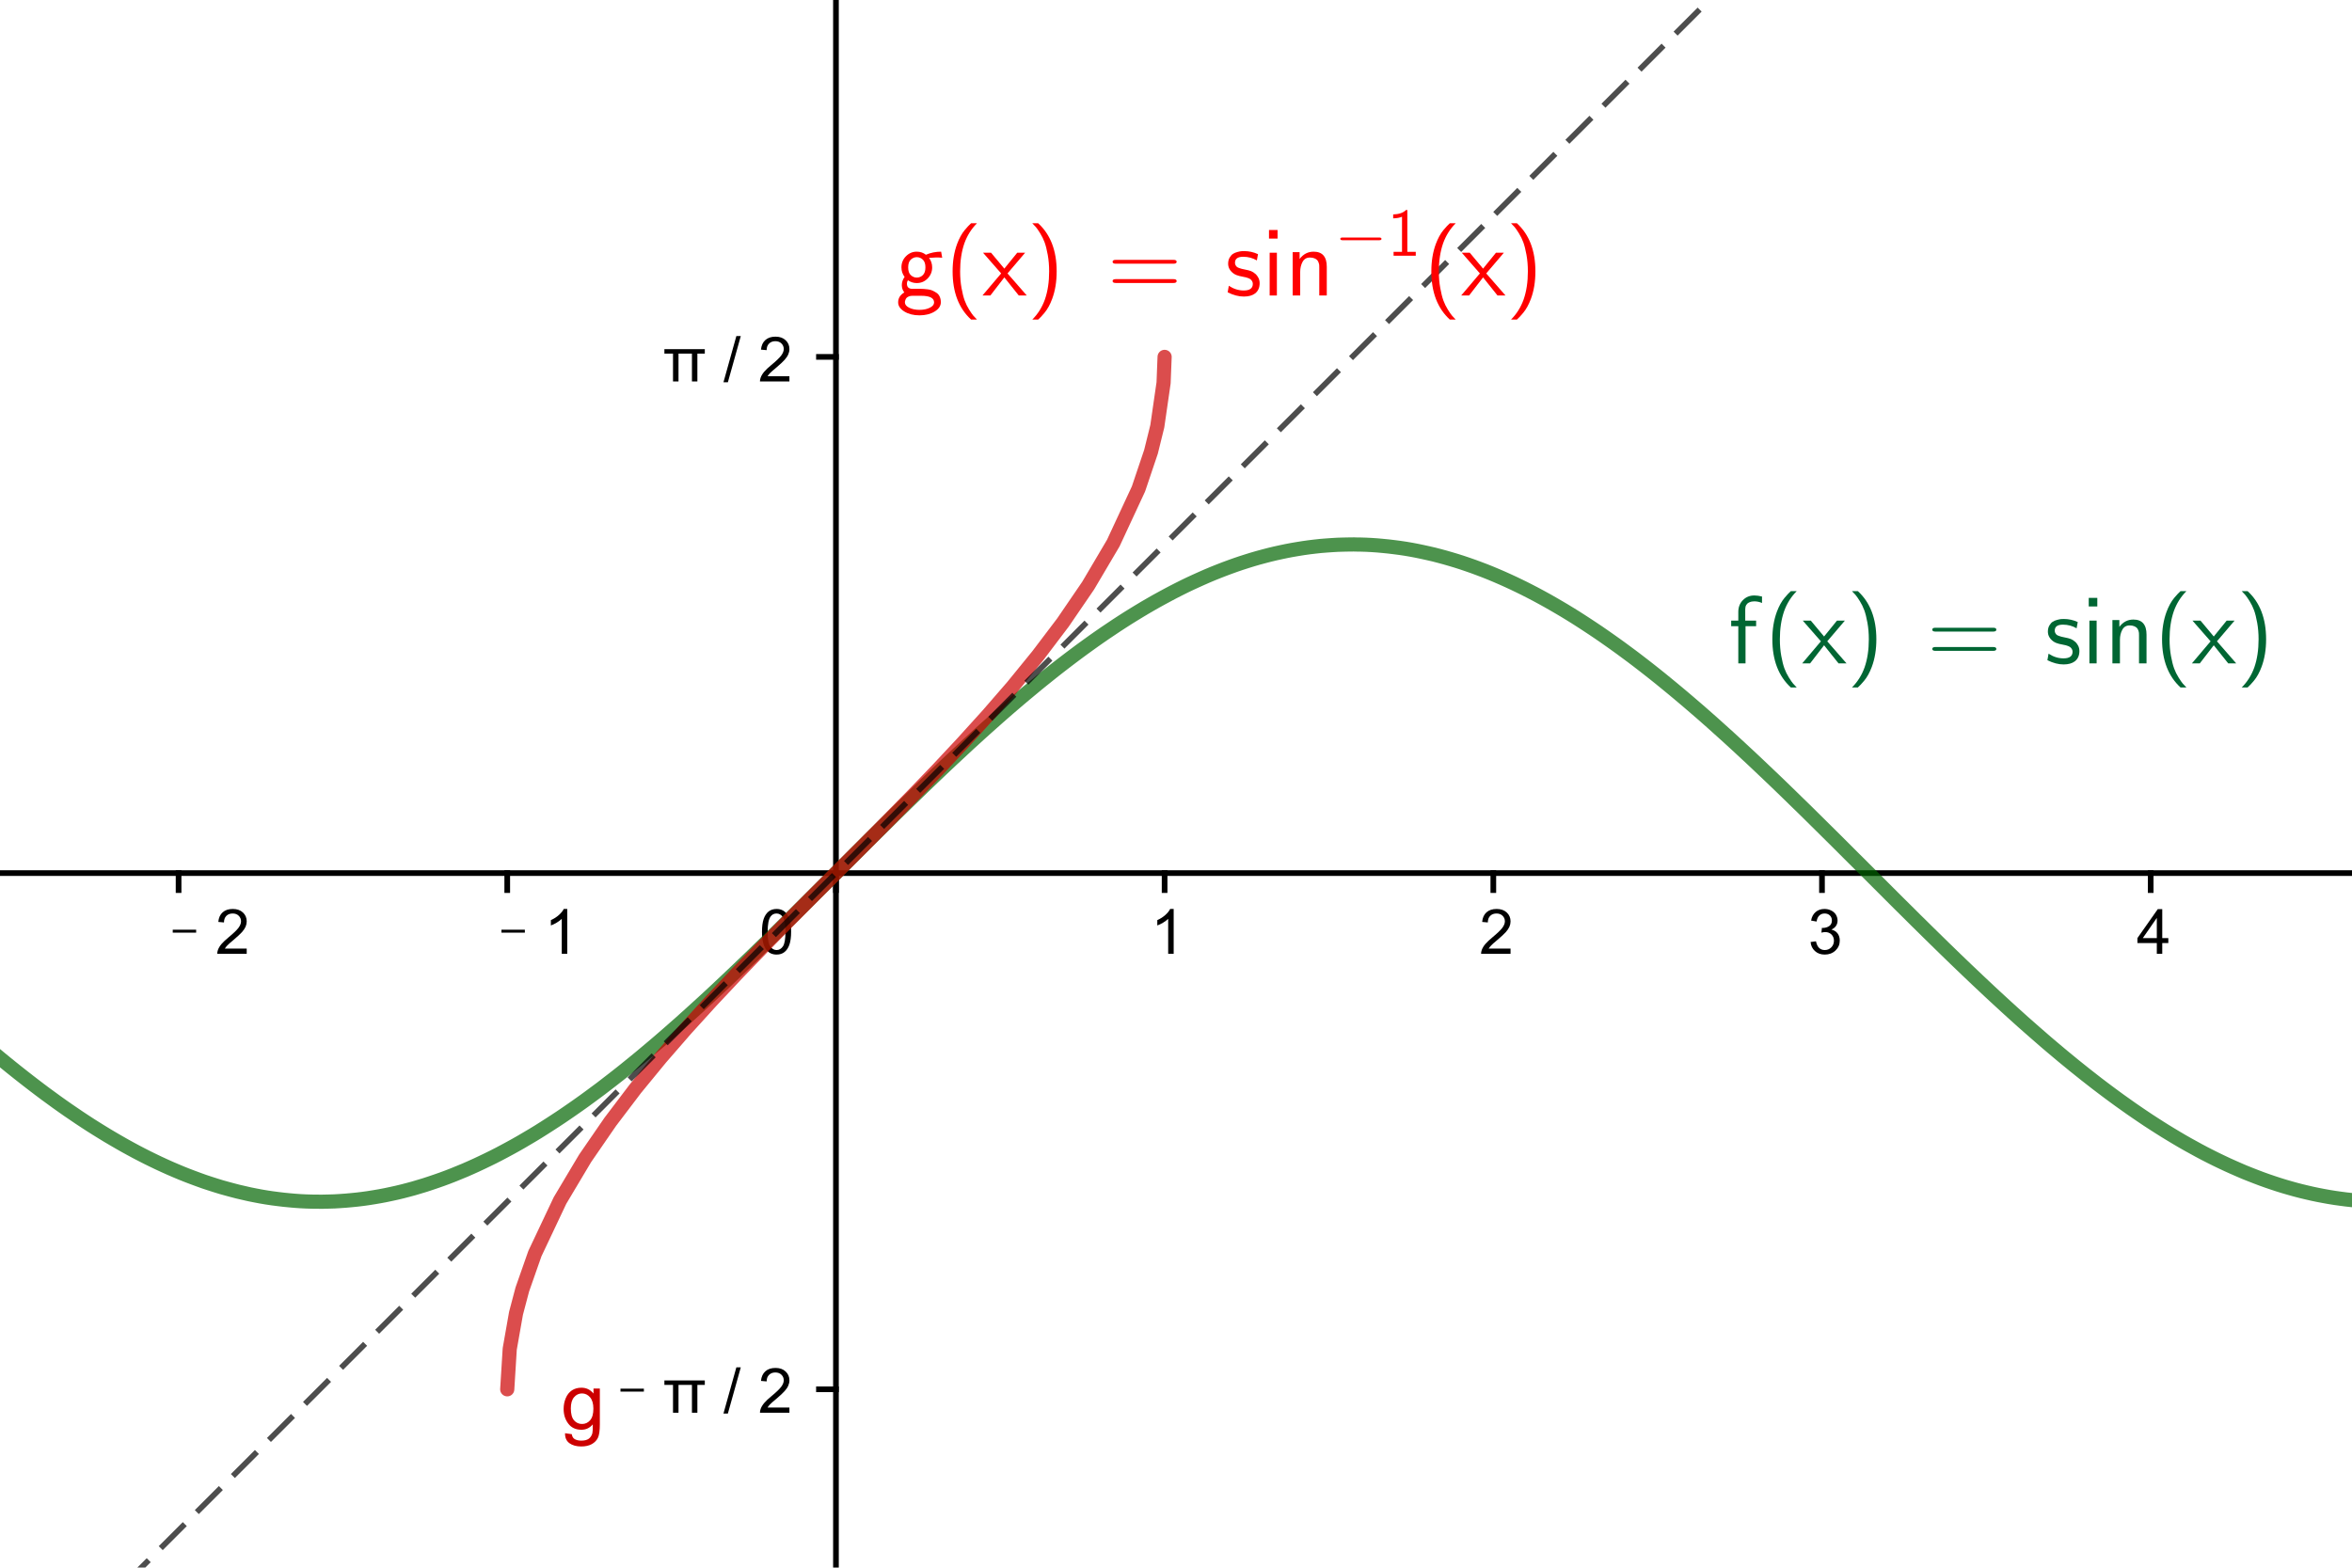 <?xml version="1.0" encoding="ISO-8859-1" standalone="no"?>

<svg 
     version="1.1"
     baseProfile="full"
     xmlns="http://www.w3.org/2000/svg"
     xmlns:xlink="http://www.w3.org/1999/xlink"
     xmlns:ev="http://www.w3.org/2001/xml-events"
     width="7.19cm"
     height="4.793cm"
     viewBox="0 0 415 276"
     >
<title>

</title>
<g stroke-linejoin="miter" stroke-dashoffset="0" stroke-dasharray="none" stroke-width="1" stroke-miterlimit="10.000" stroke-linecap="square">
<g transform="matrix(1, 0, 0, 1, -92.000, -63.000)">
<clipPath id="clip9ad223fa-83f9-4e7a-b081-d7feabafbce8">
  <path d="M 92.000 63.000 L 92.000 341.00 L 509.00 341.00 L 509.00 63.000 z"/>
</clipPath>
<g clip-path="url(#clip1)">
<g stroke-linecap="butt" fill="none" stroke-opacity="1" stroke="#000000">
  <path d="M 239.50 2 L 239.50 426.00"/>
</g> <!-- drawing style -->
</g> <!-- clip1 -->
</g> <!-- transform -->
<g transform="matrix(1, 0, 0, 1, -92.000, -63.000)">
<clipPath id="clip915d72be-2a82-451a-aab5-1c0e45cd7815">
  <path d="M 92.000 63.000 L 92.000 341.00 L 509.00 341.00 L 509.00 63.000 z"/>
</clipPath>
<g clip-path="url(#clip2)">
<g stroke-linecap="butt" fill="none" stroke-opacity="1" stroke="#000000">
  <path d="M 239.50 1 L 236.50 4"/>
</g> <!-- drawing style -->
</g> <!-- clip2 -->
</g> <!-- transform -->
<g transform="matrix(1, 0, 0, 1, -92.000, -63.000)">
<clipPath id="clipc4ea4a3b-0329-42f4-b813-e86f9f0aee20">
  <path d="M 92.000 63.000 L 92.000 341.00 L 509.00 341.00 L 509.00 63.000 z"/>
</clipPath>
<g clip-path="url(#clip3)">
<g stroke-linecap="butt" fill="none" stroke-opacity="1" stroke="#000000">
  <path d="M 239.50 1 L 242.50 4"/>
</g> <!-- drawing style -->
</g> <!-- clip3 -->
</g> <!-- transform -->
<g transform="matrix(1, 0, 0, 1, -92.000, -63.000)">
<clipPath id="clip2fca6ba1-80db-4e6a-8bfe-8fc4781a2f49">
  <path d="M 92.000 63.000 L 92.000 341.00 L 509.00 341.00 L 509.00 63.000 z"/>
</clipPath>
<g clip-path="url(#clip4)">
<g stroke-linecap="butt" fill="none" stroke-opacity="1" stroke="#000000">
  <path d="M 0 216.76 L 566.00 216.76"/>
</g> <!-- drawing style -->
</g> <!-- clip4 -->
</g> <!-- transform -->
<g transform="matrix(1, 0, 0, 1, -92.000, -63.000)">
<clipPath id="clip80728e4a-7c0d-4ac4-8671-be670ed9c957">
  <path d="M 92.000 63.000 L 92.000 341.00 L 509.00 341.00 L 509.00 63.000 z"/>
</clipPath>
<g clip-path="url(#clip5)">
<g stroke-linecap="butt" fill="none" stroke-opacity="1" stroke="#000000">
  <path d="M 567.00 216.76 L 564.00 213.76"/>
</g> <!-- drawing style -->
</g> <!-- clip5 -->
</g> <!-- transform -->
<g transform="matrix(1, 0, 0, 1, -92.000, -63.000)">
<clipPath id="clip6cef5b13-5d78-436c-b571-ccebc935627c">
  <path d="M 92.000 63.000 L 92.000 341.00 L 509.00 341.00 L 509.00 63.000 z"/>
</clipPath>
<g clip-path="url(#clip6)">
<g stroke-linecap="butt" fill="none" stroke-opacity="1" stroke="#000000">
  <path d="M 567.00 216.76 L 564.00 219.76"/>
</g> <!-- drawing style -->
</g> <!-- clip6 -->
</g> <!-- transform -->
<g transform="matrix(1, 0, 0, 1, -92.000, -63.000)">
<clipPath id="clip5313bb28-c16b-4ff1-97a6-623adbdbfc4b">
  <path d="M 92.000 63.000 L 92.000 341.00 L 509.00 341.00 L 509.00 63.000 z"/>
</clipPath>
<g clip-path="url(#clip7)">
<g stroke-linecap="butt" fill="none" stroke-opacity="1" stroke="#000000">
  <path d="M 7.514 216.76 L 7.514 219.76"/>
</g> <!-- drawing style -->
</g> <!-- clip7 -->
</g> <!-- transform -->
<g transform="matrix(1, 0, 0, 1, -92.000, -63.000)">
<clipPath id="clip38e3e826-1716-4e7c-bc82-0bfcb9df80d4">
  <path d="M 92.000 63.000 L 92.000 341.00 L 509.00 341.00 L 509.00 63.000 z"/>
</clipPath>
<g clip-path="url(#clip8)">
<g fill-opacity="1" fill-rule="nonzero" stroke="none" fill="#000000">
  <path d="M 64.484 227.27 L 64.484 226.75 L 68.609 226.75 L 68.609 227.27 L 64.484 227.27 z M 72.469 228.92 L 73.422 228.80 Q 73.594 229.61 73.992 229.98 Q 74.391 230.34 74.969 230.34 Q 75.656 230.34 76.125 229.87 Q 76.594 229.39 76.594 228.70 Q 76.594 228.03 76.156 227.60 Q 75.719 227.17 75.047 227.17 Q 74.781 227.17 74.375 227.27 L 74.469 226.42 Q 74.578 226.44 74.625 226.44 Q 75.250 226.44 75.742 226.12 Q 76.234 225.80 76.234 225.12 Q 76.234 224.59 75.875 224.24 Q 75.516 223.89 74.953 223.89 Q 74.391 223.89 74.016 224.24 Q 73.641 224.59 73.531 225.31 L 72.562 225.14 Q 72.734 224.16 73.367 223.62 Q 74.000 223.09 74.922 223.09 Q 75.578 223.09 76.117 223.37 Q 76.656 223.64 76.945 224.12 Q 77.234 224.61 77.234 225.14 Q 77.234 225.66 76.961 226.07 Q 76.688 226.48 76.141 226.73 Q 76.844 226.89 77.234 227.40 Q 77.625 227.91 77.625 228.67 Q 77.625 229.70 76.867 230.42 Q 76.109 231.14 74.969 231.14 Q 73.922 231.14 73.242 230.52 Q 72.562 229.91 72.469 228.92 z"/>
</g> <!-- drawing style -->
</g> <!-- clip8 -->
</g> <!-- transform -->
<g transform="matrix(1, 0, 0, 1, -92.000, -63.000)">
<clipPath id="clip3135f961-561d-4f6e-8fb1-f7f2352f8635">
  <path d="M 92.000 63.000 L 92.000 341.00 L 509.00 341.00 L 509.00 63.000 z"/>
</clipPath>
<g clip-path="url(#clip9)">
<g stroke-linecap="butt" fill="none" stroke-opacity="1" stroke="#000000">
  <path d="M 65.510 216.76 L 65.510 219.76"/>
</g> <!-- drawing style -->
</g> <!-- clip9 -->
</g> <!-- transform -->
<g transform="matrix(1, 0, 0, 1, -92.000, -63.000)">
<clipPath id="clip6f633a02-c854-4b80-81b5-417b2fdb6cb0">
  <path d="M 92.000 63.000 L 92.000 341.00 L 509.00 341.00 L 509.00 63.000 z"/>
</clipPath>
<g clip-path="url(#clip10)">
<g fill-opacity="1" fill-rule="nonzero" stroke="none" fill="#000000">
  <path d="M 122.48 227.27 L 122.48 226.75 L 126.61 226.75 L 126.61 227.27 L 122.48 227.27 z M 135.53 230.08 L 135.53 231.00 L 130.33 231.00 Q 130.33 230.66 130.45 230.33 Q 130.64 229.80 131.08 229.28 Q 131.52 228.77 132.34 228.09 Q 133.62 227.03 134.08 226.42 Q 134.53 225.81 134.53 225.27 Q 134.53 224.69 134.12 224.29 Q 133.72 223.89 133.05 223.89 Q 132.36 223.89 131.94 224.31 Q 131.52 224.73 131.52 225.47 L 130.52 225.38 Q 130.62 224.27 131.29 223.68 Q 131.95 223.09 133.08 223.09 Q 134.20 223.09 134.87 223.72 Q 135.53 224.34 135.53 225.28 Q 135.53 225.75 135.34 226.21 Q 135.14 226.67 134.70 227.17 Q 134.25 227.67 133.20 228.56 Q 132.33 229.28 132.09 229.55 Q 131.84 229.81 131.67 230.08 L 135.53 230.08 z"/>
</g> <!-- drawing style -->
</g> <!-- clip10 -->
</g> <!-- transform -->
<g transform="matrix(1, 0, 0, 1, -92.000, -63.000)">
<clipPath id="clip79f0064f-309a-4587-ab04-16d470b4260f">
  <path d="M 92.000 63.000 L 92.000 341.00 L 509.00 341.00 L 509.00 63.000 z"/>
</clipPath>
<g clip-path="url(#clip11)">
<g stroke-linecap="butt" fill="none" stroke-opacity="1" stroke="#000000">
  <path d="M 123.51 216.76 L 123.51 219.76"/>
</g> <!-- drawing style -->
</g> <!-- clip11 -->
</g> <!-- transform -->
<g transform="matrix(1, 0, 0, 1, -92.000, -63.000)">
<clipPath id="clip61137e1f-6df8-46da-a1e9-cb934abd56d6">
  <path d="M 92.000 63.000 L 92.000 341.00 L 509.00 341.00 L 509.00 63.000 z"/>
</clipPath>
<g clip-path="url(#clip12)">
<g fill-opacity="1" fill-rule="nonzero" stroke="none" fill="#000000">
  <path d="M 180.48 227.27 L 180.48 226.75 L 184.61 226.75 L 184.61 227.27 L 180.48 227.27 z M 192.09 231.00 L 191.12 231.00 L 191.12 224.84 Q 190.78 225.17 190.22 225.51 Q 189.66 225.84 189.20 226.00 L 189.20 225.06 Q 190.02 224.69 190.62 224.15 Q 191.22 223.61 191.47 223.09 L 192.09 223.09 L 192.09 231.00 z"/>
</g> <!-- drawing style -->
</g> <!-- clip12 -->
</g> <!-- transform -->
<g transform="matrix(1, 0, 0, 1, -92.000, -63.000)">
<clipPath id="clip94817fbd-26e7-409b-9372-c2038638a1b7">
  <path d="M 92.000 63.000 L 92.000 341.00 L 509.00 341.00 L 509.00 63.000 z"/>
</clipPath>
<g clip-path="url(#clip13)">
<g stroke-linecap="butt" fill="none" stroke-opacity="1" stroke="#000000">
  <path d="M 181.50 216.76 L 181.50 219.76"/>
</g> <!-- drawing style -->
</g> <!-- clip13 -->
</g> <!-- transform -->
<g transform="matrix(1, 0, 0, 1, -92.000, -63.000)">
<clipPath id="clip813134a8-ef0c-4f69-9772-0c086fb9ac28">
  <path d="M 92.000 63.000 L 92.000 341.00 L 509.00 341.00 L 509.00 63.000 z"/>
</clipPath>
<g clip-path="url(#clip14)">
<g stroke-linecap="butt" fill="none" stroke-opacity="1" stroke="#000000">
  <path d="M 239.50 216.76 L 239.50 219.76"/>
</g> <!-- drawing style -->
</g> <!-- clip14 -->
</g> <!-- transform -->
<g transform="matrix(1, 0, 0, 1, -92.000, -63.000)">
<clipPath id="clipc8755650-2afd-4ee8-ab52-d4ffd4a860ce">
  <path d="M 92.000 63.000 L 92.000 341.00 L 509.00 341.00 L 509.00 63.000 z"/>
</clipPath>
<g clip-path="url(#clip15)">
<g fill-opacity="1" fill-rule="nonzero" stroke="none" fill="#000000">
  <path d="M 299.09 231.00 L 298.12 231.00 L 298.12 224.84 Q 297.78 225.17 297.22 225.51 Q 296.66 225.84 296.20 226.00 L 296.20 225.06 Q 297.02 224.69 297.62 224.15 Q 298.22 223.61 298.47 223.09 L 299.09 223.09 L 299.09 231.00 z"/>
</g> <!-- drawing style -->
</g> <!-- clip15 -->
</g> <!-- transform -->
<g transform="matrix(1, 0, 0, 1, -92.000, -63.000)">
<clipPath id="clip5d641ea4-35c5-46a6-89c0-916c3890e162">
  <path d="M 92.000 63.000 L 92.000 341.00 L 509.00 341.00 L 509.00 63.000 z"/>
</clipPath>
<g clip-path="url(#clip16)">
<g stroke-linecap="butt" fill="none" stroke-opacity="1" stroke="#000000">
  <path d="M 297.49 216.76 L 297.49 219.76"/>
</g> <!-- drawing style -->
</g> <!-- clip16 -->
</g> <!-- transform -->
<g transform="matrix(1, 0, 0, 1, -92.000, -63.000)">
<clipPath id="clip1ceb8ed7-3eda-4004-8469-1e737aaaacc8">
  <path d="M 92.000 63.000 L 92.000 341.00 L 509.00 341.00 L 509.00 63.000 z"/>
</clipPath>
<g clip-path="url(#clip17)">
<g fill-opacity="1" fill-rule="nonzero" stroke="none" fill="#000000">
  <path d="M 358.53 230.08 L 358.53 231.00 L 353.33 231.00 Q 353.33 230.66 353.45 230.33 Q 353.64 229.80 354.08 229.28 Q 354.52 228.77 355.34 228.09 Q 356.62 227.03 357.08 226.42 Q 357.53 225.81 357.53 225.27 Q 357.53 224.69 357.12 224.29 Q 356.72 223.89 356.05 223.89 Q 355.36 223.89 354.94 224.31 Q 354.52 224.73 354.52 225.47 L 353.52 225.38 Q 353.62 224.27 354.29 223.68 Q 354.95 223.09 356.08 223.09 Q 357.20 223.09 357.87 223.72 Q 358.53 224.34 358.53 225.28 Q 358.53 225.75 358.34 226.21 Q 358.14 226.67 357.70 227.17 Q 357.25 227.67 356.20 228.56 Q 355.33 229.28 355.09 229.55 Q 354.84 229.81 354.67 230.08 L 358.53 230.08 z"/>
</g> <!-- drawing style -->
</g> <!-- clip17 -->
</g> <!-- transform -->
<g transform="matrix(1, 0, 0, 1, -92.000, -63.000)">
<clipPath id="clipaca2a167-b53d-4632-af73-e6ebd064e4c6">
  <path d="M 92.000 63.000 L 92.000 341.00 L 509.00 341.00 L 509.00 63.000 z"/>
</clipPath>
<g clip-path="url(#clip18)">
<g stroke-linecap="butt" fill="none" stroke-opacity="1" stroke="#000000">
  <path d="M 355.49 216.76 L 355.49 219.76"/>
</g> <!-- drawing style -->
</g> <!-- clip18 -->
</g> <!-- transform -->
<g transform="matrix(1, 0, 0, 1, -92.000, -63.000)">
<clipPath id="clipc664e7af-b1e2-4ef7-a1b7-a52962661289">
  <path d="M 92.000 63.000 L 92.000 341.00 L 509.00 341.00 L 509.00 63.000 z"/>
</clipPath>
<g clip-path="url(#clip19)">
<g fill-opacity="1" fill-rule="nonzero" stroke="none" fill="#000000">
  <path d="M 411.47 228.92 L 412.42 228.80 Q 412.59 229.61 412.99 229.98 Q 413.39 230.34 413.97 230.34 Q 414.66 230.34 415.12 229.87 Q 415.59 229.39 415.59 228.70 Q 415.59 228.03 415.16 227.60 Q 414.72 227.17 414.05 227.17 Q 413.78 227.17 413.38 227.27 L 413.47 226.42 Q 413.58 226.44 413.62 226.44 Q 414.25 226.44 414.74 226.12 Q 415.23 225.80 415.23 225.12 Q 415.23 224.59 414.88 224.24 Q 414.52 223.89 413.95 223.89 Q 413.39 223.89 413.02 224.24 Q 412.64 224.59 412.53 225.31 L 411.56 225.14 Q 411.73 224.16 412.37 223.62 Q 413.00 223.09 413.92 223.09 Q 414.58 223.09 415.12 223.37 Q 415.66 223.64 415.95 224.12 Q 416.23 224.61 416.23 225.14 Q 416.23 225.66 415.96 226.07 Q 415.69 226.48 415.14 226.73 Q 415.84 226.89 416.23 227.40 Q 416.62 227.91 416.62 228.67 Q 416.62 229.70 415.87 230.42 Q 415.11 231.14 413.97 231.14 Q 412.92 231.14 412.24 230.52 Q 411.56 229.91 411.47 228.92 z"/>
</g> <!-- drawing style -->
</g> <!-- clip19 -->
</g> <!-- transform -->
<g transform="matrix(1, 0, 0, 1, -92.000, -63.000)">
<clipPath id="clip8b0f8886-769f-4c44-9697-97aae130d5b9">
  <path d="M 92.000 63.000 L 92.000 341.00 L 509.00 341.00 L 509.00 63.000 z"/>
</clipPath>
<g clip-path="url(#clip20)">
<g stroke-linecap="butt" fill="none" stroke-opacity="1" stroke="#000000">
  <path d="M 413.48 216.76 L 413.48 219.76"/>
</g> <!-- drawing style -->
</g> <!-- clip20 -->
</g> <!-- transform -->
<g transform="matrix(1, 0, 0, 1, -92.000, -63.000)">
<clipPath id="clipe3337c97-fd83-4e06-b943-32c45ec15a34">
  <path d="M 92.000 63.000 L 92.000 341.00 L 509.00 341.00 L 509.00 63.000 z"/>
</clipPath>
<g clip-path="url(#clip21)">
<g fill-opacity="1" fill-rule="nonzero" stroke="none" fill="#000000">
  <path d="M 472.56 231.00 L 472.56 229.11 L 469.14 229.11 L 469.14 228.23 L 472.73 223.12 L 473.52 223.12 L 473.52 228.23 L 474.59 228.23 L 474.59 229.11 L 473.52 229.11 L 473.52 231.00 L 472.56 231.00 z M 472.56 228.23 L 472.56 224.67 L 470.09 228.23 L 472.56 228.23 z"/>
</g> <!-- drawing style -->
</g> <!-- clip21 -->
</g> <!-- transform -->
<g transform="matrix(1, 0, 0, 1, -92.000, -63.000)">
<clipPath id="clip0a738133-9352-4339-8f74-dcd7dc663cc0">
  <path d="M 92.000 63.000 L 92.000 341.00 L 509.00 341.00 L 509.00 63.000 z"/>
</clipPath>
<g clip-path="url(#clip22)">
<g stroke-linecap="butt" fill="none" stroke-opacity="1" stroke="#000000">
  <path d="M 471.48 216.76 L 471.48 219.76"/>
</g> <!-- drawing style -->
</g> <!-- clip22 -->
</g> <!-- transform -->
<g transform="matrix(1, 0, 0, 1, -92.000, -63.000)">
<clipPath id="clipce700007-20b4-4d78-bda9-a042fe244b54">
  <path d="M 92.000 63.000 L 92.000 341.00 L 509.00 341.00 L 509.00 63.000 z"/>
</clipPath>
<g clip-path="url(#clip23)">
<g fill-opacity="1" fill-rule="nonzero" stroke="none" fill="#000000">
  <path d="M 527.45 228.94 L 528.47 228.84 Q 528.58 229.59 528.99 229.97 Q 529.41 230.34 529.98 230.34 Q 530.69 230.34 531.17 229.81 Q 531.66 229.28 531.66 228.42 Q 531.66 227.59 531.19 227.12 Q 530.72 226.64 529.97 226.64 Q 529.50 226.64 529.12 226.85 Q 528.75 227.06 528.53 227.39 L 527.62 227.28 L 528.39 223.23 L 532.31 223.23 L 532.31 224.16 L 529.17 224.16 L 528.73 226.27 Q 529.45 225.78 530.23 225.78 Q 531.27 225.78 531.97 226.49 Q 532.67 227.20 532.67 228.33 Q 532.67 229.41 532.05 230.17 Q 531.30 231.14 529.98 231.14 Q 528.91 231.14 528.23 230.54 Q 527.55 229.94 527.45 228.94 z"/>
</g> <!-- drawing style -->
</g> <!-- clip23 -->
</g> <!-- transform -->
<g transform="matrix(1, 0, 0, 1, -92.000, -63.000)">
<clipPath id="clipc1d5fcfc-21e6-44e3-8b37-1b713c1508ca">
  <path d="M 92.000 63.000 L 92.000 341.00 L 509.00 341.00 L 509.00 63.000 z"/>
</clipPath>
<g clip-path="url(#clip24)">
<g stroke-linecap="butt" fill="none" stroke-opacity="1" stroke="#000000">
  <path d="M 529.48 216.76 L 529.48 219.76"/>
</g> <!-- drawing style -->
</g> <!-- clip24 -->
</g> <!-- transform -->
<g transform="matrix(1, 0, 0, 1, -92.000, -63.000)">
<clipPath id="clip8e90495e-5747-42c6-8c0f-91b9dd40cf2a">
  <path d="M 92.000 63.000 L 92.000 341.00 L 509.00 341.00 L 509.00 63.000 z"/>
</clipPath>
<g clip-path="url(#clip25)">
<g stroke-linecap="butt" fill="none" stroke-opacity="1" stroke="#000000">
  <path d="M 236.50 398.96 L 239.50 398.96"/>
</g> <!-- drawing style -->
</g> <!-- clip25 -->
</g> <!-- transform -->
<g transform="matrix(1, 0, 0, 1, -92.000, -63.000)">
<clipPath id="clip7e357131-daed-4ec6-949a-a1ab7c486fd8">
  <path d="M 92.000 63.000 L 92.000 341.00 L 509.00 341.00 L 509.00 63.000 z"/>
</clipPath>
<g clip-path="url(#clip26)">
<g stroke-linecap="butt" fill="none" stroke-opacity="1" stroke="#000000">
  <path d="M 236.50 307.86 L 239.50 307.86"/>
</g> <!-- drawing style -->
</g> <!-- clip26 -->
</g> <!-- transform -->
<g transform="matrix(1, 0, 0, 1, -92.000, -63.000)">
<clipPath id="clipe46fbe6c-f22e-44b5-b7ca-dd457f30d29d">
  <path d="M 92.000 63.000 L 92.000 341.00 L 509.00 341.00 L 509.00 63.000 z"/>
</clipPath>
<g clip-path="url(#clip27)">
<g stroke-linecap="butt" fill="none" stroke-opacity="1" stroke="#000000">
  <path d="M 236.50 125.66 L 239.50 125.66"/>
</g> <!-- drawing style -->
</g> <!-- clip27 -->
</g> <!-- transform -->
<g transform="matrix(1, 0, 0, 1, -92.000, -63.000)">
<clipPath id="clip5a3adb2f-ace1-44d7-b5ad-de755da2ac9c">
  <path d="M 92.000 63.000 L 92.000 341.00 L 509.00 341.00 L 509.00 63.000 z"/>
</clipPath>
<g clip-path="url(#clip28)">
<g stroke-linecap="butt" fill="none" stroke-opacity="1" stroke="#000000">
  <path d="M 236.50 34.561 L 239.50 34.561"/>
</g> <!-- drawing style -->
</g> <!-- clip28 -->
</g> <!-- transform -->
<g transform="matrix(1, 0, 0, 1, -92.000, -63.000)">
<clipPath id="clip6c9d7fd3-2eb0-42f1-960a-a87aca7ef2e8">
  <path d="M 92.000 63.000 L 92.000 341.00 L 509.00 341.00 L 509.00 63.000 z"/>
</clipPath>
<g clip-path="url(#clip29)">
<g fill-opacity="1" fill-rule="nonzero" stroke="none" fill="#000000">
  <path d="M 217.48 399.27 L 217.48 398.75 L 221.61 398.75 L 221.61 399.27 L 217.48 399.27 z M 227.72 398.08 L 227.72 403.00 L 226.75 403.00 L 226.75 398.08 L 225.23 398.08 L 225.23 397.30 L 232.36 397.30 L 232.36 398.08 L 231.05 398.08 L 231.05 403.00 L 230.09 403.00 L 230.09 398.08 L 227.72 398.08 z"/>
</g> <!-- drawing style -->
</g> <!-- clip29 -->
</g> <!-- transform -->
<g transform="matrix(1, 0, 0, 1, -92.000, -63.000)">
<clipPath id="clipbb722d3a-f912-471d-894b-7f8ce6e23b23">
  <path d="M 92.000 63.000 L 92.000 341.00 L 509.00 341.00 L 509.00 63.000 z"/>
</clipPath>
<g clip-path="url(#clip30)">
<g fill-opacity="1" fill-rule="nonzero" stroke="none" fill="#000000">
  <path d="M 201.48 308.27 L 201.48 307.75 L 205.61 307.75 L 205.61 308.27 L 201.48 308.27 z M 211.72 307.08 L 211.72 312.00 L 210.75 312.00 L 210.75 307.08 L 209.23 307.08 L 209.23 306.30 L 216.36 306.30 L 216.36 307.08 L 215.05 307.08 L 215.05 312.00 L 214.09 312.00 L 214.09 307.08 L 211.72 307.08 z M 219.65 312.14 L 221.93 303.98 L 222.71 303.98 L 220.43 312.14 L 219.65 312.14 z M 231.29 311.08 L 231.29 312.00 L 226.09 312.00 Q 226.09 311.66 226.21 311.33 Q 226.40 310.80 226.84 310.28 Q 227.27 309.77 228.10 309.09 Q 229.38 308.03 229.84 307.42 Q 230.29 306.81 230.29 306.27 Q 230.29 305.69 229.88 305.29 Q 229.48 304.89 228.80 304.89 Q 228.12 304.89 227.70 305.31 Q 227.27 305.73 227.27 306.47 L 226.27 306.38 Q 226.38 305.27 227.05 304.68 Q 227.71 304.09 228.84 304.09 Q 229.96 304.09 230.62 304.72 Q 231.29 305.34 231.29 306.28 Q 231.29 306.75 231.09 307.21 Q 230.90 307.67 230.45 308.17 Q 230.01 308.67 228.96 309.56 Q 228.09 310.28 227.84 310.55 Q 227.60 310.81 227.43 311.08 L 231.29 311.08 z"/>
</g> <!-- drawing style -->
</g> <!-- clip30 -->
</g> <!-- transform -->
<g transform="matrix(1, 0, 0, 1, -92.000, -63.000)">
<clipPath id="clip222cc601-0cc7-4886-8475-10626b958151">
  <path d="M 92.000 63.000 L 92.000 341.00 L 509.00 341.00 L 509.00 63.000 z"/>
</clipPath>
<g clip-path="url(#clip31)">
<g fill-opacity="1" fill-rule="nonzero" stroke="none" fill="#000000">
  <path d="M 211.72 125.08 L 211.72 130.00 L 210.75 130.00 L 210.75 125.08 L 209.23 125.08 L 209.23 124.30 L 216.36 124.30 L 216.36 125.08 L 215.05 125.08 L 215.05 130.00 L 214.09 130.00 L 214.09 125.08 L 211.72 125.08 z M 219.65 130.14 L 221.93 121.98 L 222.71 121.98 L 220.43 130.14 L 219.65 130.14 z M 231.29 129.08 L 231.29 130.00 L 226.09 130.00 Q 226.09 129.66 226.21 129.33 Q 226.40 128.80 226.84 128.28 Q 227.27 127.77 228.10 127.09 Q 229.38 126.03 229.84 125.42 Q 230.29 124.81 230.29 124.27 Q 230.29 123.69 229.88 123.29 Q 229.48 122.89 228.80 122.89 Q 228.12 122.89 227.70 123.31 Q 227.27 123.73 227.27 124.47 L 226.27 124.38 Q 226.38 123.27 227.05 122.68 Q 227.71 122.09 228.84 122.09 Q 229.96 122.09 230.62 122.72 Q 231.29 123.34 231.29 124.28 Q 231.29 124.75 231.09 125.21 Q 230.90 125.67 230.45 126.17 Q 230.01 126.67 228.96 127.56 Q 228.09 128.28 227.84 128.55 Q 227.60 128.81 227.43 129.08 L 231.29 129.08 z"/>
</g> <!-- drawing style -->
</g> <!-- clip31 -->
</g> <!-- transform -->
<g transform="matrix(1, 0, 0, 1, -92.000, -63.000)">
<clipPath id="clip32ab10b4-a4cd-4e24-ab9d-e32993988a02">
  <path d="M 92.000 63.000 L 92.000 341.00 L 509.00 341.00 L 509.00 63.000 z"/>
</clipPath>
<g clip-path="url(#clip32)">
<g fill-opacity="1" fill-rule="nonzero" stroke="none" fill="#000000">
  <path d="M 227.72 34.078 L 227.72 39.000 L 226.75 39.000 L 226.75 34.078 L 225.23 34.078 L 225.23 33.297 L 232.36 33.297 L 232.36 34.078 L 231.05 34.078 L 231.05 39.000 L 230.09 39.000 L 230.09 34.078 L 227.72 34.078 z"/>
</g> <!-- drawing style -->
</g> <!-- clip32 -->
</g> <!-- transform -->
<g transform="matrix(1, 0, 0, 1, -92.000, -63.000)">
<clipPath id="clip340cbf06-bcec-4ffa-87f1-9a3921b76d6d">
  <path d="M 92.000 63.000 L 92.000 341.00 L 509.00 341.00 L 509.00 63.000 z"/>
</clipPath>
<g clip-path="url(#clip33)">
<g fill-opacity="1" fill-rule="nonzero" stroke="none" fill="#000000">
  <path d="M 226.45 227.11 Q 226.45 225.72 226.74 224.87 Q 227.03 224.02 227.60 223.55 Q 228.17 223.09 229.03 223.09 Q 229.66 223.09 230.13 223.35 Q 230.61 223.61 230.92 224.09 Q 231.23 224.56 231.41 225.26 Q 231.59 225.95 231.59 227.11 Q 231.59 228.50 231.30 229.35 Q 231.02 230.20 230.45 230.67 Q 229.89 231.14 229.03 231.14 Q 227.89 231.14 227.23 230.31 Q 226.45 229.33 226.45 227.11 z M 227.45 227.11 Q 227.45 229.06 227.91 229.70 Q 228.36 230.34 229.03 230.34 Q 229.69 230.34 230.14 229.70 Q 230.59 229.05 230.59 227.11 Q 230.59 225.17 230.14 224.53 Q 229.69 223.89 229.02 223.89 Q 228.34 223.89 227.95 224.45 Q 227.45 225.17 227.45 227.11 z"/>
</g> <!-- drawing style -->
</g> <!-- clip33 -->
</g> <!-- transform -->
<g id="misc">
</g><!-- misc -->
<g id="layer0">
<g transform="matrix(1, 0, 0, 1, -92.000, -63.000)">
<clipPath id="clip4882f6d1-bab3-478c-b285-d02757589b09">
  <path d="M 92.000 63.000 L 92.000 341.00 L 509.00 341.00 L 509.00 63.000 z"/>
</clipPath>
<g clip-path="url(#clip34)">
<g stroke-linejoin="round" stroke-width="2.5" stroke-linecap="round" fill="none" stroke-opacity=".698" stroke="#006400">
  <path d="M 0 168.34 L 1 168.90 L 1 168.90 L 2 169.47 L 2 169.47 L 3 170.05 L 3 170.05 L 4 170.65 L 4 170.65 L 5 171.27 L 5 171.27 L 6 171.89 L 6 171.89 L 7 172.53 L 7 172.53 L 8 173.19 L 8 173.19 L 9 173.85 L 9 173.85 L 10.000 174.53 L 10.000 174.53 L 11.000 175.22 L 11.000 175.22 L 12.000 175.93 L 12.000 175.93 L 13.000 176.65 L 13.000 176.65 L 14.000 177.37 L 14.000 177.37 L 15.000 178.11 L 15.000 178.11 L 16.000 178.86 L 16.000 178.86 L 17.000 179.63 L 17.000 179.63 L 18.000 180.40 L 18.000 180.40 L 19.000 181.19 L 19.000 181.19 L 20.000 181.98 L 20.000 181.98 L 21.000 182.79 L 21.000 182.79 L 22.000 183.60 L 22.000 183.60 L 23.000 184.43 L 23.000 184.43 L 24.000 185.26 L 24.000 185.26 L 25.000 186.11 L 25.000 186.11 L 26.000 186.96 L 26.000 186.96 L 27.000 187.82 L 27.000 187.82 L 28.000 188.69 L 28.000 188.69 L 29.000 189.57 L 29.000 189.57 L 30.000 190.46 L 30.000 190.46 L 31.000 191.35 L 31.000 191.35 L 32.000 192.26 L 32.000 192.26 L 33.000 193.17 L 33.000 193.17 L 34.000 194.08 L 34.000 194.08 L 35.000 195.01 L 35.000 195.01 L 36.000 195.94 L 36.000 195.94 L 37.000 196.87 L 37.000 196.87 L 38.000 197.82 L 38.000 197.82 L 39.000 198.76 L 39.000 198.76 L 40.000 199.72 L 40.000 199.72 L 41.000 200.68 L 41.000 200.68 L 42.000 201.64 L 42.000 201.64 L 43.000 202.61 L 43.000 202.61 L 44.000 203.58 L 44.000 203.58 L 45.000 204.55 L 45.000 204.55 L 46.000 205.53 L 46.000 205.53 L 47.000 206.52 L 47.000 206.52 L 48.000 207.50 L 48.000 207.50 L 49.000 208.49 L 49.000 208.49 L 50.000 209.48 L 50.000 209.48 L 51.000 210.47 L 51.000 210.47 L 52.000 211.47 L 52.000 211.47 L 53.000 212.47 L 53.000 212.47 L 54.000 213.46 L 54.000 213.46 L 55.000 214.46 L 55.000 214.46 L 56.000 215.46 L 56.000 215.46 L 57.000 216.46 L 57.000 216.46 L 58.000 217.46 L 58.000 217.46 L 59.000 218.46 L 59.000 218.46 L 60.000 219.46 L 60.000 219.46 L 61.000 220.46 L 61.000 220.46 L 62.000 221.46 L 62.000 221.46 L 63.000 222.45 L 63.000 222.45 L 64.000 223.45 L 64.000 223.45 L 65.000 224.44 L 65.000 224.44 L 66.000 225.43 L 66.000 225.43 L 67.000 226.42 L 67.000 226.42 L 68.000 227.40 L 68.000 227.40 L 69.000 228.38 L 69.000 228.38 L 70.000 229.36 L 70.000 229.36 L 71.000 230.33 L 71.000 230.33 L 72.000 231.30 L 72.000 231.30 L 73.000 232.27 L 73.000 232.27 L 74.000 233.23 L 74.000 233.23 L 75.000 234.19 L 75.000 234.19 L 76.000 235.14 L 76.000 235.14 L 77.000 236.08 L 77.000 236.08 L 78.000 237.02 L 78.000 237.02 L 79.000 237.96 L 79.000 237.96 L 80.000 238.89 L 80.000 238.89 L 81.000 239.81 L 81.000 239.81 L 82.000 240.72 L 82.000 240.72 L 83.000 241.63 L 83.000 241.63 L 84.000 242.53 L 84.000 242.53 L 85.000 243.42 L 85.000 243.42 L 86.000 244.30 L 86.000 244.30 L 87.000 245.18 L 87.000 245.18 L 88.000 246.05 L 88.000 246.05 L 89.000 246.91 L 89.000 246.91 L 90.000 247.76 L 90.000 247.76 L 91.000 248.60 L 91.000 248.60 L 92.000 249.43 L 92.000 249.43 L 93.000 250.25 L 93.000 250.25 L 94.000 251.06 L 94.000 251.06 L 95.000 251.86 L 95.000 251.86 L 96.000 252.65 L 96.000 252.65 L 97.000 253.43 L 97.000 253.43 L 98.000 254.20 L 98.000 254.20 L 99.000 254.96 L 99.000 254.96 L 100.00 255.71 L 100.00 255.71 L 101.00 256.44 L 101.00 256.44 L 102.00 257.17 L 102.00 257.17 L 103.00 257.88 L 103.00 257.88 L 104.00 258.58 L 104.00 258.58 L 105.00 259.26 L 105.00 259.26 L 106.00 259.94 L 106.00 259.94 L 107.00 260.60 L 107.00 260.60 L 108.00 261.25 L 108.00 261.25 L 109.00 261.88 L 109.00 261.88 L 110.00 262.50 L 110.00 262.50 L 111.00 263.11 L 111.00 263.11 L 112.00 263.70 L 112.00 263.70 L 113.00 264.28 L 113.00 264.28 L 114.00 264.85 L 114.00 264.85 L 115.00 265.40 L 115.00 265.40 L 116.00 265.94 L 116.00 265.94 L 117.00 266.46 L 117.00 266.46 L 118.00 266.97 L 118.00 266.97 L 119.00 267.46 L 119.00 267.46 L 120.00 267.94 L 120.00 267.94 L 121.00 268.40 L 121.00 268.40 L 122.00 268.85 L 122.00 268.85 L 123.00 269.28 L 123.00 269.28 L 124.00 269.70 L 124.00 269.70 L 125.00 270.10 L 125.00 270.10 L 126.00 270.48 L 126.00 270.48 L 127.00 270.85 L 127.00 270.85 L 128.00 271.21 L 128.00 271.21 L 129.00 271.54 L 129.00 271.54 L 130.00 271.86 L 130.00 271.86 L 131.00 272.17 L 131.00 272.17 L 132.00 272.45 L 132.00 272.45 L 133.00 272.72 L 133.00 272.72 L 134.00 272.98 L 134.00 272.98 L 135.00 273.21 L 135.00 273.21 L 136.00 273.44 L 136.00 273.44 L 137.00 273.64 L 137.00 273.64 L 138.00 273.83 L 138.00 273.83 L 139.00 274.00 L 139.00 274.00 L 140.00 274.15 L 140.00 274.15 L 141.00 274.28 L 141.00 274.28 L 142.00 274.40 L 142.00 274.40 L 143.00 274.50 L 143.00 274.50 L 144.00 274.59 L 144.00 274.59 L 145.00 274.66 L 145.00 274.66 L 146.00 274.71 L 146.00 274.71 L 147.00 274.74 L 147.00 274.74 L 148.00 274.75 L 148.00 274.75 L 149.00 274.76 L 149.00 274.75 L 150.00 274.73 L 150.00 274.73 L 151.00 274.70 L 151.00 274.70 L 152.00 274.64 L 152.00 274.64 L 153.00 274.57 L 153.00 274.57 L 154.00 274.48 L 154.00 274.48 L 155.00 274.38 L 155.00 274.38 L 156.00 274.26 L 156.00 274.26 L 157.00 274.12 L 157.00 274.12 L 158.00 273.96 L 158.00 273.96 L 159.00 273.79 L 159.00 273.79 L 160.00 273.60 L 160.00 273.60 L 161.00 273.39 L 161.00 273.39 L 162.00 273.17 L 162.00 273.17 L 163.00 272.93 L 163.00 272.93 L 164.00 272.67 L 164.00 272.67 L 165.00 272.40 L 165.00 272.40 L 166.00 272.10 L 166.00 272.10 L 167.00 271.80 L 167.00 271.80 L 168.00 271.47 L 168.00 271.47 L 169.00 271.13 L 169.00 271.13 L 170.00 270.78 L 170.00 270.78 L 171.00 270.41 L 171.00 270.41 L 172.00 270.02 L 172.00 270.02 L 173.00 269.61 L 173.00 269.61 L 174.00 269.20 L 174.00 269.20 L 175.00 268.76 L 175.00 268.76 L 176.00 268.31 L 176.00 268.31 L 177.00 267.84 L 177.00 267.84 L 178.00 267.36 L 178.00 267.36 L 179.00 266.87 L 179.00 266.87 L 180.00 266.36 L 180.00 266.36 L 181.00 265.83 L 181.00 265.83 L 182.00 265.29 L 182.00 265.29 L 183.00 264.74 L 183.00 264.74 L 184.00 264.17 L 184.00 264.17 L 185.00 263.58 L 185.00 263.58 L 186.00 262.99 L 186.00 262.99 L 187.00 262.38 L 187.00 262.38 L 188.00 261.75 L 188.00 261.75 L 189.00 261.11 L 189.00 261.11 L 190.00 260.46 L 190.00 260.46 L 191.00 259.80 L 191.00 259.80 L 192.00 259.12 L 192.00 259.12 L 193.00 258.43 L 193.00 258.43 L 194.00 257.73 L 194.00 257.73 L 195.00 257.02 L 195.00 257.02 L 196.00 256.29 L 196.00 256.29 L 197.00 255.55 L 197.00 255.55 L 198.00 254.81 L 198.00 254.81 L 199.00 254.04 L 199.00 254.04 L 200.00 253.27 L 200.00 253.27 L 201.00 252.49 L 201.00 252.49 L 202.00 251.70 L 202.00 251.70 L 203.00 250.89 L 203.00 250.89 L 204.00 250.08 L 204.00 250.08 L 205.00 249.26 L 205.00 249.26 L 206.00 248.42 L 206.00 248.42 L 207.00 247.58 L 207.00 247.58 L 208.00 246.73 L 208.00 246.73 L 209.00 245.87 L 209.00 245.87 L 210.00 245.00 L 210.00 245.00 L 211.00 244.12 L 211.00 244.12 L 212.00 243.24 L 212.00 243.24 L 213.00 242.34 L 213.00 242.34 L 214.00 241.44 L 214.00 241.44 L 215.00 240.53 L 215.00 240.53 L 216.00 239.62 L 216.00 239.62 L 217.00 238.70 L 217.00 238.70 L 218.00 237.77 L 218.00 237.77 L 219.00 236.83 L 219.00 236.83 L 220.00 235.89 L 220.00 235.89 L 221.00 234.94 L 221.00 234.94 L 222.00 233.99 L 222.00 233.99 L 223.00 233.03 L 223.00 233.03 L 224.00 232.07 L 224.00 232.07 L 225.00 231.11 L 225.00 231.11 L 226.00 230.13 L 226.00 230.13 L 227.00 229.16 L 227.00 229.16 L 228.00 228.18 L 228.00 228.18 L 229.00 227.20 L 229.00 227.20 L 230.00 226.21 L 230.00 226.21 L 231.00 225.23 L 231.00 225.23 L 232.00 224.24 L 232.00 224.24 L 233.00 223.24 L 233.00 223.24 L 234.00 222.25 L 234.00 222.25 L 235.00 221.25 L 235.00 221.25 L 236.00 220.25 L 236.00 220.25 L 237.00 219.26 L 237.00 219.26 L 238.00 218.26 L 238.00 218.26 L 239.00 217.26 L 239.00 217.26 L 240.00 216.26 L 240.00 216.26 L 241.00 215.26 L 241.00 215.26 L 242.00 214.26 L 242.00 214.26 L 243.00 213.26 L 243.00 213.26 L 244.00 212.26 L 244.00 212.26 L 245.00 211.26 L 245.00 211.26 L 246.00 210.27 L 246.00 210.27 L 247.00 209.28 L 247.00 209.28 L 248.00 208.29 L 248.00 208.29 L 249.00 207.30 L 249.00 207.30 L 250.00 206.31 L 250.00 206.31 L 251.00 205.33 L 251.00 205.33 L 252.00 204.35 L 252.00 204.35 L 253.00 203.38 L 253.00 203.38 L 254.00 202.41 L 254.00 202.41 L 255.00 201.44 L 255.00 201.44 L 256.00 200.48 L 256.00 200.48 L 257.00 199.52 L 257.00 199.52 L 258.00 198.57 L 258.00 198.57 L 259.00 197.62 L 259.00 197.62 L 260.00 196.68 L 260.00 196.68 L 261.00 195.75 L 261.00 195.75 L 262.00 194.82 L 262.00 194.82 L 263.00 193.89 L 263.00 193.89 L 264.00 192.98 L 264.00 192.98 L 265.00 192.07 L 265.00 192.07 L 266.00 191.17 L 266.00 191.17 L 267.00 190.28 L 267.00 190.28 L 268.00 189.39 L 268.00 189.39 L 269.00 188.51 L 269.00 188.51 L 270.00 187.64 L 270.00 187.64 L 271.00 186.78 L 271.00 186.78 L 272.00 185.93 L 272.00 185.93 L 273.00 185.09 L 273.00 185.09 L 274.00 184.26 L 274.00 184.26 L 275.00 183.43 L 275.00 183.43 L 276.00 182.62 L 276.00 182.62 L 277.00 181.82 L 277.00 181.82 L 278.00 181.02 L 278.00 181.02 L 279.00 180.24 L 279.00 180.24 L 280.00 179.47 L 280.00 179.47 L 281.00 178.71 L 281.00 178.71 L 282.00 177.96 L 282.00 177.96 L 283.00 177.22 L 283.00 177.22 L 284.00 176.50 L 284.00 176.50 L 285.00 175.78 L 285.00 175.78 L 286.00 175.08 L 286.00 175.08 L 287.00 174.39 L 287.00 174.39 L 288.00 173.72 L 288.00 173.72 L 289.00 173.05 L 289.00 173.05 L 290.00 172.40 L 290.00 172.40 L 291.00 171.76 L 291.00 171.76 L 292.00 171.14 L 292.00 171.14 L 293.00 170.53 L 293.00 170.53 L 294.00 169.93 L 294.00 169.93 L 295.00 169.35 L 295.00 169.35 L 296.00 168.78 L 296.00 168.78 L 297.00 168.23 L 297.00 168.23 L 298.00 167.69 L 298.00 167.69 L 299.00 167.16 L 299.00 167.16 L 300.00 166.65 L 300.00 166.65 L 301.00 166.15 L 301.00 166.15 L 302.00 165.67 L 302.00 165.67 L 303.00 165.21 L 303.00 165.21 L 304.00 164.76 L 304.00 164.76 L 305.00 164.32 L 305.00 164.32 L 306.00 163.90 L 306.00 163.90 L 307.00 163.50 L 307.00 163.50 L 308.00 163.11 L 308.00 163.11 L 309.00 162.74 L 309.00 162.74 L 310.00 162.38 L 310.00 162.38 L 311.00 162.04 L 311.00 162.04 L 312.00 161.72 L 312.00 161.72 L 313.00 161.41 L 313.00 161.41 L 314.00 161.12 L 314.00 161.12 L 315.00 160.85 L 315.00 160.85 L 316.00 160.59 L 316.00 160.59 L 317.00 160.35 L 317.00 160.35 L 318.00 160.13 L 318.00 160.13 L 319.00 159.92 L 319.00 159.92 L 320.00 159.73 L 320.00 159.73 L 321.00 159.56 L 321.00 159.56 L 322.00 159.40 L 322.00 159.40 L 323.00 159.26 L 323.00 159.26 L 324.00 159.14 L 324.00 159.14 L 325.00 159.03 L 325.00 159.03 L 326.00 158.95 L 326.00 158.95 L 327.00 158.88 L 327.00 158.88 L 328.00 158.82 L 328.00 158.82 L 329.00 158.79 L 329.00 158.79 L 330.00 158.77 L 330.00 158.77 L 331.00 158.76 L 331.00 158.77 L 332.00 158.78 L 332.00 158.78 L 333.00 158.81 L 333.00 158.81 L 334.00 158.86 L 334.00 158.86 L 335.00 158.93 L 335.00 158.93 L 336.00 159.02 L 336.00 159.02 L 337.00 159.12 L 337.00 159.12 L 338.00 159.24 L 338.00 159.24 L 339.00 159.37 L 339.00 159.37 L 340.00 159.52 L 340.00 159.52 L 341.00 159.69 L 341.00 159.69 L 342.00 159.88 L 342.00 159.88 L 343.00 160.09 L 343.00 160.09 L 344.00 160.31 L 344.00 160.31 L 345.00 160.54 L 345.00 160.54 L 346.00 160.80 L 346.00 160.80 L 347.00 161.07 L 347.00 161.07 L 348.00 161.36 L 348.00 161.36 L 349.00 161.66 L 349.00 161.66 L 350.00 161.98 L 350.00 161.98 L 351.00 162.32 L 351.00 162.32 L 352.00 162.67 L 352.00 162.67 L 353.00 163.04 L 353.00 163.04 L 354.00 163.42 L 354.00 163.42 L 355.00 163.82 L 355.00 163.82 L 356.00 164.24 L 356.00 164.24 L 357.00 164.67 L 357.00 164.67 L 358.00 165.12 L 358.00 165.12 L 359.00 165.58 L 359.00 165.58 L 360.00 166.06 L 360.00 166.06 L 361.00 166.55 L 361.00 166.55 L 362.00 167.06 L 362.00 167.06 L 363.00 167.58 L 363.00 167.58 L 364.00 168.12 L 364.00 168.12 L 365.00 168.67 L 365.00 168.67 L 366.00 169.24 L 366.00 169.24 L 367.00 169.82 L 367.00 169.82 L 368.00 170.41 L 368.00 170.41 L 369.00 171.02 L 369.00 171.02 L 370.00 171.64 L 370.00 171.64 L 371.00 172.28 L 371.00 172.28 L 372.00 172.93 L 372.00 172.93 L 373.00 173.59 L 373.00 173.59 L 374.00 174.26 L 374.00 174.26 L 375.00 174.95 L 375.00 174.95 L 376.00 175.65 L 376.00 175.65 L 377.00 176.36 L 377.00 176.36 L 378.00 177.08 L 378.00 177.08 L 379.00 177.82 L 379.00 177.82 L 380.00 178.56 L 380.00 178.56 L 381.00 179.32 L 381.00 179.32 L 382.00 180.09 L 382.00 180.09 L 383.00 180.87 L 383.00 180.87 L 384.00 181.66 L 384.00 181.66 L 385.00 182.46 L 385.00 182.46 L 386.00 183.28 L 386.00 183.28 L 387.00 184.10 L 387.00 184.10 L 388.00 184.93 L 388.00 184.93 L 389.00 185.77 L 389.00 185.77 L 390.00 186.62 L 390.00 186.62 L 391.00 187.48 L 391.00 187.48 L 392.00 188.34 L 392.00 188.34 L 393.00 189.22 L 393.00 189.22 L 394.00 190.10 L 394.00 190.10 L 395.00 191.00 L 395.00 191.00 L 396.00 191.90 L 396.00 191.90 L 397.00 192.80 L 397.00 192.80 L 398.00 193.72 L 398.00 193.72 L 399.00 194.64 L 399.00 194.64 L 400.00 195.57 L 400.00 195.57 L 401.00 196.50 L 401.00 196.50 L 402.00 197.44 L 402.00 197.44 L 403.00 198.39 L 403.00 198.39 L 404.00 199.34 L 404.00 199.34 L 405.00 200.29 L 405.00 200.29 L 406.00 201.25 L 406.00 201.25 L 407.00 202.22 L 407.00 202.22 L 408.00 203.19 L 408.00 203.19 L 409.00 204.17 L 409.00 204.17 L 410.00 205.14 L 410.00 205.14 L 411.00 206.12 L 411.00 206.12 L 412.00 207.11 L 412.00 207.11 L 413.00 208.10 L 413.00 208.10 L 414.00 209.09 L 414.00 209.09 L 415.00 210.08 L 415.00 210.08 L 416.00 211.07 L 416.00 211.07 L 417.00 212.07 L 417.00 212.07 L 418.00 213.07 L 418.00 213.07 L 419.00 214.07 L 419.00 214.07 L 420.00 215.06 L 420.00 215.06 L 421.00 216.06 L 421.00 216.06 L 422.00 217.06 L 422.00 217.06 L 423.00 218.06 L 423.00 218.06 L 424.00 219.06 L 424.00 219.06 L 425.00 220.06 L 425.00 220.06 L 426.00 221.06 L 426.00 221.06 L 427.00 222.06 L 427.00 222.06 L 428.00 223.05 L 428.00 223.05 L 429.00 224.04 L 429.00 224.04 L 430.00 225.04 L 430.00 225.04 L 431.00 226.02 L 431.00 226.02 L 432.00 227.01 L 432.00 227.01 L 433.00 227.99 L 433.00 227.99 L 434.00 228.97 L 434.00 228.97 L 435.00 229.95 L 435.00 229.95 L 436.00 230.92 L 436.00 230.92 L 437.00 231.89 L 437.00 231.89 L 438.00 232.85 L 438.00 232.85 L 439.00 233.81 L 439.00 233.81 L 440.00 234.76 L 440.00 234.76 L 441.00 235.71 L 441.00 235.71 L 442.00 236.65 L 442.00 236.65 L 443.00 237.59 L 443.00 237.59 L 444.00 238.52 L 444.00 238.52 L 445.00 239.44 L 445.00 239.44 L 446.00 240.36 L 446.00 240.36 L 447.00 241.27 L 447.00 241.27 L 448.00 242.17 L 448.00 242.17 L 449.00 243.07 L 449.00 243.07 L 450.00 243.95 L 450.00 243.95 L 451.00 244.83 L 451.00 244.83 L 452.00 245.70 L 452.00 245.70 L 453.00 246.57 L 453.00 246.57 L 454.00 247.42 L 454.00 247.42 L 455.00 248.26 L 455.00 248.26 L 456.00 249.10 L 456.00 249.10 L 457.00 249.92 L 457.00 249.92 L 458.00 250.74 L 458.00 250.74 L 459.00 251.54 L 459.00 251.54 L 460.00 252.34 L 460.00 252.34 L 461.00 253.12 L 461.00 253.12 L 462.00 253.90 L 462.00 253.90 L 463.00 254.66 L 463.00 254.66 L 464.00 255.41 L 464.00 255.41 L 465.00 256.15 L 465.00 256.15 L 466.00 256.88 L 466.00 256.88 L 467.00 257.59 L 467.00 257.59 L 468.00 258.30 L 468.00 258.30 L 469.00 258.99 L 469.00 258.99 L 470.00 259.67 L 470.00 259.67 L 471.00 260.34 L 471.00 260.34 L 472.00 260.99 L 472.00 260.99 L 473.00 261.63 L 473.00 261.63 L 474.00 262.26 L 474.00 262.26 L 475.00 262.87 L 475.00 262.87 L 476.00 263.47 L 476.00 263.47 L 477.00 264.06 L 477.00 264.06 L 478.00 264.63 L 478.00 264.63 L 479.00 265.18 L 479.00 265.18 L 480.00 265.73 L 480.00 265.73 L 481.00 266.26 L 481.00 266.26 L 482.00 266.77 L 482.00 266.77 L 483.00 267.27 L 483.00 267.27 L 484.00 267.75 L 484.00 267.75 L 485.00 268.22 L 485.00 268.22 L 486.00 268.67 L 486.00 268.67 L 487.00 269.11 L 487.00 269.11 L 488.00 269.54 L 488.00 269.54 L 489.00 269.94 L 489.00 269.94 L 490.00 270.33 L 490.00 270.33 L 491.00 270.71 L 491.00 270.71 L 492.00 271.07 L 492.00 271.07 L 493.00 271.41 L 493.00 271.41 L 494.00 271.74 L 494.00 271.74 L 495.00 272.05 L 495.00 272.05 L 496.00 272.34 L 496.00 272.34 L 497.00 272.62 L 497.00 272.62 L 498.00 272.88 L 498.00 272.88 L 499.00 273.12 L 499.00 273.12 L 500.00 273.35 L 500.00 273.35 L 501.00 273.56 L 501.00 273.56 L 502.00 273.75 L 502.00 273.75 L 503.00 273.93 L 503.00 273.93 L 504.00 274.09 L 504.00 274.09 L 505.00 274.23 L 505.00 274.23 L 506.00 274.36 L 506.00 274.36 L 507.00 274.47 L 507.00 274.47 L 508.00 274.56 L 508.00 274.56 L 509.00 274.63 L 509.00 274.63 L 510.00 274.69 L 510.00 274.69 L 511.00 274.73 L 511.00 274.73 L 512.00 274.75 L 512.00 274.75 L 513.00 274.76 L 513.00 274.75 L 514.00 274.74 L 514.00 274.74 L 515.00 274.71 L 515.00 274.71 L 516.00 274.67 L 516.00 274.67 L 517.00 274.60 L 517.00 274.60 L 518.00 274.52 L 518.00 274.52 L 519.00 274.42 L 519.00 274.42 L 520.00 274.31 L 520.00 274.31 L 521.00 274.18 L 521.00 274.18 L 522.00 274.03 L 522.00 274.03 L 523.00 273.86 L 523.00 273.86 L 524.00 273.68 L 524.00 273.68 L 525.00 273.48 L 525.00 273.48 L 526.00 273.26 L 526.00 273.26 L 527.00 273.02 L 527.00 273.02 L 528.00 272.77 L 528.00 272.77 L 529.00 272.51 L 529.00 272.51 L 530.00 272.22 L 530.00 272.22 L 531.00 271.92 L 531.00 271.92 L 532.00 271.60 L 532.00 271.60 L 533.00 271.27 L 533.00 271.27 L 534.00 270.92 L 534.00 270.92 L 535.00 270.56 L 535.00 270.56 L 536.00 270.17 L 536.00 270.17 L 537.00 269.78 L 537.00 269.78 L 538.00 269.36 L 538.00 269.36 L 539.00 268.94 L 539.00 268.94 L 540.00 268.49 L 540.00 268.49 L 541.00 268.03 L 541.00 268.03 L 542.00 267.56 L 542.00 267.56 L 543.00 267.07 L 543.00 267.07 L 544.00 266.56 L 544.00 266.56 L 545.00 266.04 L 545.00 266.04 L 546.00 265.51 L 546.00 265.51 L 547.00 264.96 L 547.00 264.96 L 548.00 264.39 L 548.00 264.39 L 549.00 263.82 L 549.00 263.82 L 550.00 263.23 L 550.00 263.23 L 551.00 262.62 L 551.00 262.62 L 552.00 262.00 L 552.00 262.00 L 553.00 261.37 L 553.00 261.37 L 554.00 260.72 L 554.00 260.72 L 555.00 260.06 L 555.00 260.06 L 556.00 259.39 L 556.00 259.39 L 557.00 258.71 L 557.00 258.71 L 558.00 258.01 L 558.00 258.01 L 559.00 257.30 L 559.00 257.30 L 560.00 256.58 L 560.00 256.58 L 561.00 255.85 L 561.00 255.85 L 562.00 255.10 L 562.00 255.10 L 563.00 254.35 L 563.00 254.35 L 564.00 253.58 L 564.00 253.58 L 565.00 252.80 L 565.00 252.80 L 566.00 252.01 L 566.00 252.01 L 567.00 251.22 L 567.00 251.22 L 568.00 250.41"/>
<title>函数 f</title>
<desc>f(x) = sin(x)</desc>

</g> <!-- drawing style -->
</g> <!-- clip34 -->
</g> <!-- transform -->
<g transform="matrix(1, 0, 0, 1, -92.000, -63.000)">
<clipPath id="clipa5e6c2c7-3b85-4d6c-8e1e-755c7ee91635">
  <path d="M 92.000 63.000 L 92.000 341.00 L 509.00 341.00 L 509.00 63.000 z"/>
</clipPath>
<g clip-path="url(#clip35)">
<g fill-opacity="1" fill-rule="nonzero" stroke="none" fill="#006400">
  <path d="M 6.219 184.00 L 6.219 177.70 L 5.125 177.70 L 5.125 176.73 L 6.219 176.73 L 6.219 175.97 Q 6.219 175.23 6.344 174.88 Q 6.531 174.41 6.977 174.11 Q 7.422 173.81 8.234 173.81 Q 8.75 173.81 9.375 173.94 L 9.188 175.00 Q 8.812 174.94 8.469 174.94 Q 7.906 174.94 7.672 175.17 Q 7.438 175.41 7.438 176.06 L 7.438 176.73 L 8.859 176.73 L 8.859 177.70 L 7.438 177.70 L 7.438 184.00 L 6.219 184.00 z"/>
<title>函数 f</title>
<desc>f(x) = sin(x)</desc>

</g> <!-- drawing style -->
</g> <!-- clip35 -->
</g> <!-- transform -->
<g transform="matrix(1, 0, 0, 1, -92.000, -63.000)">
<clipPath id="clip42d55f5c-b091-41e0-8310-ba0535a8a1b8">
  <path d="M 92.000 63.000 L 92.000 341.00 L 509.00 341.00 L 509.00 63.000 z"/>
</clipPath>
<g clip-path="url(#clip36)">
<g stroke-linejoin="round" stroke-width="2.5" stroke-linecap="round" fill="none" stroke-opacity=".698" stroke="#cc0000">
  <path d="M 181.50 307.86 L 181.94 300.74 M 181.94 300.74 L 183.05 294.44 L 184.16 290.24 L 186.38 283.91 M 186.38 283.91 L 190.81 274.54 L 195.25 267.09 M 195.25 267.09 L 199.69 260.64 L 204.12 254.80 L 208.56 249.39 L 213.00 244.28 M 213.00 244.28 L 217.44 239.39 L 221.88 234.66 L 226.31 230.06 L 230.75 225.54 L 235.19 221.07 L 239.62 216.63 L 244.06 212.19 L 248.50 207.72 L 252.94 203.20 L 257.38 198.59 L 261.81 193.85 L 266.25 188.95 L 270.69 183.83 L 275.12 178.39 L 279.56 172.53 L 284.00 166.03 M 284.00 166.03 L 288.44 158.51 L 292.88 148.96 M 292.88 148.96 L 295.09 142.40 L 296.20 137.91 L 297.31 130.23 M 297.31 130.23 L 297.49 125.66"/>
<title>函数 g</title>
<desc>g(x) = sin⁻¹(x)</desc>

</g> <!-- drawing style -->
</g> <!-- clip36 -->
</g> <!-- transform -->
<g transform="matrix(1, 0, 0, 1, -92.000, -63.000)">
<clipPath id="clipd4f69abb-83ab-4dbd-a0fb-3f396176cb59">
  <path d="M 92.000 63.000 L 92.000 341.00 L 509.00 341.00 L 509.00 63.000 z"/>
</clipPath>
<g clip-path="url(#clip37)">
<g fill-opacity="1" fill-rule="nonzero" stroke="none" fill="#cc0000">
  <path d="M 191.70 315.61 L 192.89 315.78 Q 192.97 316.33 193.31 316.59 Q 193.77 316.92 194.56 316.92 Q 195.42 316.92 195.88 316.59 Q 196.34 316.25 196.52 315.62 Q 196.61 315.25 196.59 314.05 Q 195.80 315.00 194.59 315.00 Q 193.09 315.00 192.27 313.92 Q 191.45 312.84 191.45 311.33 Q 191.45 310.30 191.83 309.41 Q 192.20 308.53 192.91 308.05 Q 193.62 307.58 194.59 307.58 Q 195.88 307.58 196.72 308.61 L 196.72 307.73 L 197.84 307.73 L 197.84 314.02 Q 197.84 315.72 197.50 316.42 Q 197.16 317.12 196.41 317.54 Q 195.66 317.95 194.56 317.95 Q 193.27 317.95 192.47 317.37 Q 191.67 316.78 191.70 315.61 z M 192.72 311.23 Q 192.72 312.67 193.28 313.33 Q 193.84 313.98 194.70 313.98 Q 195.55 313.98 196.12 313.33 Q 196.70 312.67 196.70 311.28 Q 196.70 309.95 196.11 309.27 Q 195.52 308.59 194.69 308.59 Q 193.86 308.59 193.29 309.26 Q 192.72 309.92 192.72 311.23 z"/>
<title>函数 g</title>
<desc>g(x) = sin⁻¹(x)</desc>

</g> <!-- drawing style -->
</g> <!-- clip37 -->
</g> <!-- transform -->
<g transform="matrix(1, 0, 0, 1, -92.000, -63.000)">
<clipPath id="clip18f8df02-ed57-4524-b9ff-42183d611047">
  <path d="M 92.000 63.000 L 92.000 341.00 L 509.00 341.00 L 509.00 63.000 z"/>
</clipPath>
<g clip-path="url(#clip38)">
<g stroke-linejoin="round" stroke-dasharray="5,4" stroke-linecap="butt" fill="none" stroke-opacity=".698" stroke="#000000">
  <path d="M 25.256 431.00 L 461.26 -5"/>
<title>直线 h</title>
<desc>h: y = x</desc>

</g> <!-- drawing style -->
</g> <!-- clip38 -->
</g> <!-- transform -->
<g transform="matrix(1, 0, 0, 1, -92.000, -63.000)">
<clipPath id="clip05a8ed06-001a-412d-8151-f7be6a8e3934">
  <path d="M 92.000 63.000 L 92.000 341.00 L 509.00 341.00 L 509.00 63.000 z"/>
</clipPath>
<g clip-path="url(#clip39)">
<g fill-opacity="1" fill-rule="nonzero" stroke="none" fill="#000000">
  <path d="M 49.922 421.00 L 49.922 410.98 L 51.156 410.98 L 51.156 414.58 Q 52.016 413.58 53.328 413.58 Q 54.141 413.58 54.734 413.90 Q 55.328 414.22 55.586 414.77 Q 55.844 415.33 55.844 416.41 L 55.844 421.00 L 54.609 421.00 L 54.609 416.41 Q 54.609 415.47 54.211 415.05 Q 53.812 414.64 53.078 414.64 Q 52.531 414.64 52.047 414.92 Q 51.562 415.20 51.359 415.69 Q 51.156 416.17 51.156 417.03 L 51.156 421.00 L 49.922 421.00 z"/>
<title>直线 h</title>
<desc>h: y = x</desc>

</g> <!-- drawing style -->
</g> <!-- clip39 -->
</g> <!-- transform -->
<g transform="matrix(.17, 0, 0, .17, 305.00, 116.75)">
<clipPath id="clip6a1b07a0-f321-422d-8367-c409dec26613">
  <path d="M -1794.1 -686.76 L -1794.1 948.53 L 658.82 948.53 L 658.82 -686.76 z"/>
</clipPath>
<g clip-path="url(#clip40)">
<g fill-opacity="1" fill-rule="nonzero" stroke="none" fill="#006633">
  <path d="M 17.594 -38.594 L 17.594 -0 L 10.094 -0 L 10.094 -38.594 L 2.703 -38.594 L 2.703 -44.406 L 10.094 -44.406 L 10.094 -53.406 Q 10.094 -60.797 14.844 -65.648 Q 19.594 -70.500 26.703 -70.500 Q 30.297 -70.500 34.703 -69.406 L 34.703 -62.703 Q 30.797 -64.406 26.594 -64.406 Q 25.297 -64.406 24.000 -64.156 Q 22.703 -63.906 21.055 -63.156 Q 19.406 -62.406 18.352 -60.656 Q 17.297 -58.906 17.297 -56.297 L 17.297 -44.406 L 28.594 -44.406 L 28.594 -38.594 L 17.594 -38.594 z"/>
<title>f\left(x \right)\, = \,\operatorname{sin} \left( x \right)</title>
<desc>文本 text1: 公式文本(f, true, true)</desc>

</g> <!-- drawing style -->
</g> <!-- clip40 -->
</g> <!-- transform -->
<g transform="matrix(.17, 0, 0, .17, 311.38, 116.75)">
<clipPath id="clipf1a12933-6723-465e-9d9c-03e55be051f8">
  <path d="M -1831.6 -686.76 L -1831.6 948.53 L 621.32 948.53 L 621.32 -686.76 z"/>
</clipPath>
<g clip-path="url(#clip41)">
<g fill-opacity="1" fill-rule="nonzero" stroke="none" fill="#006633">
  <path d="M 27.094 -75.000 L 33.203 -75.000 Q 24.406 -66.203 20.094 -54.094 Q 15.703 -41.406 15.703 -25.000 Q 15.703 -15.797 17.148 -7.797 Q 18.594 .203 20.398 5.148 Q 22.203 10.094 25.055 14.648 Q 27.906 19.203 29.453 21.000 Q 31.000 22.797 33.203 25.000 L 27.094 25.000 Q 7.906 7.406 7.906 -25.000 Q 7.906 -41.000 12.594 -53.594 Q 14.203 -57.906 16.203 -61.555 Q 18.203 -65.203 20.500 -67.953 Q 22.797 -70.703 24.000 -71.953 Q 25.203 -73.203 27.094 -75.000 z"/>
<title>f\left(x \right)\, = \,\operatorname{sin} \left( x \right)</title>
<desc>文本 text1: 公式文本(f, true, true)</desc>

</g> <!-- drawing style -->
</g> <!-- clip41 -->
</g> <!-- transform -->
<g transform="matrix(.17, 0, 0, .17, 317.99, 116.75)">
<clipPath id="clipae1a8fb6-7713-4e53-8b80-bcdec4689989">
  <path d="M -1870.5 -686.76 L -1870.5 948.53 L 582.42 948.53 L 582.42 -686.76 z"/>
</clipPath>
<g clip-path="url(#clip42)">
<g fill-opacity="1" fill-rule="nonzero" stroke="none" fill="#006633">
  <path d="M 26.000 -22.906 L 46.000 -0 L 37.703 -0 L 22.703 -18.797 L 8.203 -0 L 0 -0 L 19.406 -22.906 L .594 -44.406 L 8.906 -44.406 L 22.703 -27.906 L 36.094 -44.406 L 44.297 -44.406 L 26.000 -22.906 z"/>
<title>f\left(x \right)\, = \,\operatorname{sin} \left( x \right)</title>
<desc>文本 text1: 公式文本(f, true, true)</desc>

</g> <!-- drawing style -->
</g> <!-- clip42 -->
</g> <!-- transform -->
<g transform="matrix(.17, 0, 0, .17, 325.82, 116.75)">
<clipPath id="clip5a639a2f-910f-4c28-aff7-266f693068fc">
  <path d="M -1916.6 -686.76 L -1916.6 948.53 L 536.32 948.53 L 536.32 -686.76 z"/>
</clipPath>
<g clip-path="url(#clip43)">
<g fill-opacity="1" fill-rule="nonzero" stroke="none" fill="#006633">
  <path d="M 11.703 25.000 L 5.594 25.000 Q 14.406 16.203 18.703 4.094 Q 23.094 -8.594 23.094 -25.000 Q 23.094 -34.203 21.648 -42.203 Q 20.203 -50.203 18.398 -55.148 Q 16.594 -60.094 13.750 -64.648 Q 10.906 -69.203 9.352 -71.000 Q 7.797 -72.797 5.594 -75.000 L 11.703 -75.000 Q 30.906 -57.406 30.906 -25.000 Q 30.906 -9 26.203 3.594 Q 24.594 7.906 22.594 11.555 Q 20.594 15.203 18.297 17.953 Q 16.000 20.703 14.797 21.953 Q 13.594 23.203 11.703 25.000 z"/>
<title>f\left(x \right)\, = \,\operatorname{sin} \left( x \right)</title>
<desc>文本 text1: 公式文本(f, true, true)</desc>

</g> <!-- drawing style -->
</g> <!-- clip43 -->
</g> <!-- transform -->
<g transform="matrix(.17, 0, 0, .17, 339.99, 116.75)">
<clipPath id="clipd67ee84f-3221-4161-a50f-2ef755426824">
  <path d="M -2000.0 -686.76 L -2000.0 948.53 L 452.98 948.53 L 452.98 -686.76 z"/>
</clipPath>
<g clip-path="url(#clip44)">
<g fill-opacity="1" fill-rule="nonzero" stroke="none" fill="#006633">
  <path d="M 68.703 -33.000 L 9 -33.000 Q 5.594 -33.000 5.594 -35.000 Q 5.594 -37.000 8.906 -37.000 L 68.797 -37.000 Q 72.094 -37.000 72.094 -35.000 Q 72.094 -33.000 68.703 -33.000 z M 68.797 -13.000 L 8.906 -13.000 Q 5.594 -13.000 5.594 -15.000 Q 5.594 -17.000 9 -17.000 L 68.703 -17.000 Q 72.094 -17.000 72.094 -15.000 Q 72.094 -13.000 68.797 -13.000 z"/>
<title>f\left(x \right)\, = \,\operatorname{sin} \left( x \right)</title>
<desc>文本 text1: 公式文本(f, true, true)</desc>

</g> <!-- drawing style -->
</g> <!-- clip44 -->
</g> <!-- transform -->
<g transform="matrix(.17, 0, 0, .17, 360.78, 116.75)">
<clipPath id="clip7d484c5f-f07b-4d77-9881-e581e51fac00">
  <path d="M -2122.2 -686.76 L -2122.2 948.53 L 330.73 948.53 L 330.73 -686.76 z"/>
</clipPath>
<g clip-path="url(#clip45)">
<g fill-opacity="1" fill-rule="nonzero" stroke="none" fill="#006633">
  <path d="M 34.297 -42.906 L 33.094 -36.406 Q 26.703 -40.203 18.906 -40.203 Q 10.406 -40.203 10.406 -34.000 Q 10.406 -32.594 11.000 -31.500 Q 11.594 -30.406 12.344 -29.750 Q 13.094 -29.094 14.648 -28.547 Q 16.203 -28.000 17.305 -27.703 Q 18.406 -27.406 20.500 -27.000 Q 24.797 -26.203 27.102 -25.305 Q 29.406 -24.406 32.094 -22.000 L 32.594 -21.406 Q 33.094 -20.906 33.594 -20.156 Q 34.094 -19.406 34.695 -18.352 Q 35.297 -17.297 35.648 -15.797 Q 36.000 -14.297 36.000 -12.797 Q 36.000 -5.797 31.203 -2.094 Q 26.906 1.094 19.594 1.094 Q 11.594 1.094 2.797 -3.297 L 4 -10.094 Q 11.406 -5.203 19.500 -5.203 Q 28.906 -5.203 28.906 -12.094 Q 28.906 -13.594 28.203 -14.797 Q 27.500 -16.000 26.648 -16.703 Q 25.797 -17.406 24.297 -18.000 Q 22.797 -18.594 21.898 -18.797 Q 21.000 -19.000 19.500 -19.297 Q 16.094 -20.000 14.797 -20.297 Q 13.500 -20.594 11.852 -21.250 Q 10.203 -21.906 8.703 -23.000 Q 3.297 -27.094 3.297 -33.000 Q 3.297 -36.703 4.852 -39.352 Q 6.406 -42.000 8.352 -43.250 Q 10.297 -44.500 13.047 -45.203 Q 15.797 -45.906 17.102 -46.000 Q 18.406 -46.094 19.906 -46.094 Q 27.406 -46.094 34.297 -42.906 z"/>
<title>f\left(x \right)\, = \,\operatorname{sin} \left( x \right)</title>
<desc>文本 text1: 公式文本(f, true, true)</desc>

</g> <!-- drawing style -->
</g> <!-- clip45 -->
</g> <!-- transform -->
<g transform="matrix(.17, 0, 0, .17, 367.29, 116.75)">
<clipPath id="clip990ee340-98e7-42fd-ab03-4df73b8f1d73">
  <path d="M -2160.5 -686.76 L -2160.5 948.53 L 292.43 948.53 L 292.43 -686.76 z"/>
</clipPath>
<g clip-path="url(#clip46)">
<g fill-opacity="1" fill-rule="nonzero" stroke="none" fill="#006633">
  <path d="M 16.297 -68.000 L 16.297 -59.094 L 7.406 -59.094 L 7.406 -68.000 L 16.297 -68.000 z M 15.594 -44.406 L 15.594 -0 L 8.094 -0 L 8.094 -44.406 L 15.594 -44.406 z"/>
<title>f\left(x \right)\, = \,\operatorname{sin} \left( x \right)</title>
<desc>文本 text1: 公式文本(f, true, true)</desc>

</g> <!-- drawing style -->
</g> <!-- clip46 -->
</g> <!-- transform -->
<g transform="matrix(.17, 0, 0, .17, 371.35, 116.75)">
<clipPath id="clip6893e6f0-a948-4b00-b2ad-f48f1eb6c97c">
  <path d="M -2184.4 -686.76 L -2184.4 948.53 L 268.53 948.53 L 268.53 -686.76 z"/>
</clipPath>
<g clip-path="url(#clip47)">
<g fill-opacity="1" fill-rule="nonzero" stroke="none" fill="#006633">
  <path d="M 43.500 -29.797 L 43.500 -0 L 35.703 -0 L 35.703 -29.094 Q 35.703 -30.500 35.648 -31.453 Q 35.594 -32.406 35.047 -34.055 Q 34.500 -35.703 33.547 -36.750 Q 32.594 -37.797 30.648 -38.602 Q 28.703 -39.406 26.000 -39.406 Q 20.797 -39.406 18.352 -34.906 Q 15.906 -30.406 15.906 -24.500 L 15.906 -0 L 8.094 -0 L 8.094 -45.000 L 15.297 -45.000 L 15.297 -37.906 Q 21.000 -45.500 29.797 -45.500 Q 43.500 -45.500 43.500 -29.797 z"/>
<title>f\left(x \right)\, = \,\operatorname{sin} \left( x \right)</title>
<desc>文本 text1: 公式文本(f, true, true)</desc>

</g> <!-- drawing style -->
</g> <!-- clip47 -->
</g> <!-- transform -->
<g transform="matrix(.17, 0, 0, .17, 380.14, 116.75)">
<clipPath id="clip0246c86f-013a-4b17-b315-3d51d8c30c31">
  <path d="M -2236.1 -686.76 L -2236.1 948.53 L 216.83 948.53 L 216.83 -686.76 z"/>
</clipPath>
<g clip-path="url(#clip48)">
<g fill-opacity="1" fill-rule="nonzero" stroke="none" fill="#006633">
  <path d="M 27.094 -75.000 L 33.203 -75.000 Q 24.406 -66.203 20.094 -54.094 Q 15.703 -41.406 15.703 -25.000 Q 15.703 -15.797 17.148 -7.797 Q 18.594 .203 20.398 5.148 Q 22.203 10.094 25.055 14.648 Q 27.906 19.203 29.453 21.000 Q 31.000 22.797 33.203 25.000 L 27.094 25.000 Q 7.906 7.406 7.906 -25.000 Q 7.906 -41.000 12.594 -53.594 Q 14.203 -57.906 16.203 -61.555 Q 18.203 -65.203 20.500 -67.953 Q 22.797 -70.703 24.000 -71.953 Q 25.203 -73.203 27.094 -75.000 z"/>
<title>f\left(x \right)\, = \,\operatorname{sin} \left( x \right)</title>
<desc>文本 text1: 公式文本(f, true, true)</desc>

</g> <!-- drawing style -->
</g> <!-- clip48 -->
</g> <!-- transform -->
<g transform="matrix(.17, 0, 0, .17, 386.75, 116.75)">
<clipPath id="clipf6552e51-05e2-49ab-beaf-312d920c02ed">
  <path d="M -2275.0 -686.76 L -2275.0 948.53 L 177.93 948.53 L 177.93 -686.76 z"/>
</clipPath>
<g clip-path="url(#clip49)">
<g fill-opacity="1" fill-rule="nonzero" stroke="none" fill="#006633">
  <path d="M 26.000 -22.906 L 46.000 -0 L 37.703 -0 L 22.703 -18.797 L 8.203 -0 L 0 -0 L 19.406 -22.906 L .594 -44.406 L 8.906 -44.406 L 22.703 -27.906 L 36.094 -44.406 L 44.297 -44.406 L 26.000 -22.906 z"/>
<title>f\left(x \right)\, = \,\operatorname{sin} \left( x \right)</title>
<desc>文本 text1: 公式文本(f, true, true)</desc>

</g> <!-- drawing style -->
</g> <!-- clip49 -->
</g> <!-- transform -->
<g transform="matrix(.17, 0, 0, .17, 394.59, 116.75)">
<clipPath id="clipa7651248-64d9-43af-888c-cc9dd26c25bf">
  <path d="M -2321.1 -686.76 L -2321.1 948.53 L 131.83 948.53 L 131.83 -686.76 z"/>
</clipPath>
<g clip-path="url(#clip50)">
<g fill-opacity="1" fill-rule="nonzero" stroke="none" fill="#006633">
  <path d="M 11.703 25.000 L 5.594 25.000 Q 14.406 16.203 18.703 4.094 Q 23.094 -8.594 23.094 -25.000 Q 23.094 -34.203 21.648 -42.203 Q 20.203 -50.203 18.398 -55.148 Q 16.594 -60.094 13.750 -64.648 Q 10.906 -69.203 9.352 -71.000 Q 7.797 -72.797 5.594 -75.000 L 11.703 -75.000 Q 30.906 -57.406 30.906 -25.000 Q 30.906 -9 26.203 3.594 Q 24.594 7.906 22.594 11.555 Q 20.594 15.203 18.297 17.953 Q 16.000 20.703 14.797 21.953 Q 13.594 23.203 11.703 25.000 z"/>
<title>f\left(x \right)\, = \,\operatorname{sin} \left( x \right)</title>
<desc>文本 text1: 公式文本(f, true, true)</desc>

</g> <!-- drawing style -->
</g> <!-- clip50 -->
</g> <!-- transform -->
<g transform="matrix(.17, 0, 0, .17, 158.00, 51.826)">
<clipPath id="clip17fd7c6b-bcd0-466e-9c34-7d34360c982c">
  <path d="M -929.41 -304.86 L -929.41 1330.4 L 1523.5 1330.4 L 1523.5 -304.86 z"/>
</clipPath>
<g clip-path="url(#clip51)">
<g fill-opacity="1" fill-rule="nonzero" stroke="none" fill="#ff0000">
  <path d="M 35.203 -39.094 L 34.797 -39.203 Q 38.094 -34.703 38.094 -29.203 Q 38.094 -22.500 33.445 -17.703 Q 28.797 -12.906 22.094 -12.906 Q 17.094 -12.906 13.000 -15.797 Q 11.906 -14.406 11.906 -12.203 Q 11.906 -6.906 17.703 -6.906 L 26.500 -6.906 Q 28.203 -6.906 29.453 -6.805 Q 30.703 -6.703 33.500 -6.398 Q 36.297 -6.094 38.352 -5.148 Q 40.406 -4.203 42.555 -2.805 Q 44.703 -1.406 45.898 1.148 Q 47.094 3.703 47.094 7 Q 47.094 12.703 40.648 16.648 Q 34.203 20.594 24.906 20.594 Q 15.703 20.594 9.25 16.648 Q 2.797 12.703 2.797 7.094 Q 2.797 .594 9.203 -3.203 Q 6.594 -6.406 6.594 -10.805 Q 6.594 -15.203 9.5 -19.297 Q 6.203 -23.594 6.203 -29.203 Q 6.203 -36.000 10.898 -40.750 Q 15.594 -45.500 22.094 -45.500 Q 27.594 -45.500 31.594 -42.297 Q 39.000 -45.500 47.406 -45.500 L 48.500 -39.203 L 47.406 -39.297 Q 46.203 -39.406 44.805 -39.453 Q 43.406 -39.500 42.594 -39.500 Q 41.406 -39.500 38.852 -39.297 Q 36.297 -39.094 35.203 -39.094 z M 22.094 -18.594 Q 25.797 -18.594 28.445 -21.195 Q 31.094 -23.797 31.094 -29.195 Q 31.094 -34.594 28.445 -37.195 Q 25.797 -39.797 22.094 -39.797 Q 18.703 -39.797 15.953 -37.297 Q 13.203 -34.797 13.203 -29.195 Q 13.203 -23.594 15.953 -21.094 Q 18.703 -18.594 22.094 -18.594 z M 26.594 .297 L 17.594 .297 Q 15.406 .297 13.805 1 Q 12.203 1.703 11.453 2.555 Q 10.703 3.406 10.305 4.602 Q 9.906 5.797 9.852 6.25 Q 9.797 6.703 9.797 7.094 Q 9.797 10.500 14.250 12.703 Q 18.703 14.906 25.000 14.906 Q 31.203 14.906 35.648 12.703 Q 40.094 10.500 40.094 7.203 Q 40.094 .297 26.594 .297 z"/>
<title>g\left(x \right)\, = \,\operatorname{sin⁻¹} \left( x \right)</title>
<desc>文本 text2: 公式文本(g, true, true)</desc>

</g> <!-- drawing style -->
</g> <!-- clip51 -->
</g> <!-- transform -->
<g transform="matrix(.17, 0, 0, .17, 166.74, 51.826)">
<clipPath id="clip603285ce-3e71-4d14-9175-127d251f86e8">
  <path d="M -980.81 -304.86 L -980.81 1330.4 L 1472.1 1330.4 L 1472.1 -304.86 z"/>
</clipPath>
<g clip-path="url(#clip52)">
<g fill-opacity="1" fill-rule="nonzero" stroke="none" fill="#ff0000">
  <path d="M 27.094 -75.000 L 33.203 -75.000 Q 24.406 -66.203 20.094 -54.094 Q 15.703 -41.406 15.703 -25.000 Q 15.703 -15.797 17.148 -7.797 Q 18.594 .203 20.398 5.148 Q 22.203 10.094 25.055 14.648 Q 27.906 19.203 29.453 21.000 Q 31.000 22.797 33.203 25.000 L 27.094 25.000 Q 7.906 7.406 7.906 -25.000 Q 7.906 -41.000 12.594 -53.594 Q 14.203 -57.906 16.203 -61.555 Q 18.203 -65.203 20.500 -67.953 Q 22.797 -70.703 24.000 -71.953 Q 25.203 -73.203 27.094 -75.000 z"/>
<title>g\left(x \right)\, = \,\operatorname{sin⁻¹} \left( x \right)</title>
<desc>文本 text2: 公式文本(g, true, true)</desc>

</g> <!-- drawing style -->
</g> <!-- clip52 -->
</g> <!-- transform -->
<g transform="matrix(.17, 0, 0, .17, 173.35, 51.826)">
<clipPath id="clip62e20531-7126-41c7-a7c9-2ae880515ecb">
  <path d="M -1019.7 -304.86 L -1019.7 1330.4 L 1433.2 1330.4 L 1433.2 -304.86 z"/>
</clipPath>
<g clip-path="url(#clip53)">
<g fill-opacity="1" fill-rule="nonzero" stroke="none" fill="#ff0000">
  <path d="M 26.000 -22.906 L 46.000 -0 L 37.703 -0 L 22.703 -18.797 L 8.203 -0 L 0 -0 L 19.406 -22.906 L .594 -44.406 L 8.906 -44.406 L 22.703 -27.906 L 36.094 -44.406 L 44.297 -44.406 L 26.000 -22.906 z"/>
<title>g\left(x \right)\, = \,\operatorname{sin⁻¹} \left( x \right)</title>
<desc>文本 text2: 公式文本(g, true, true)</desc>

</g> <!-- drawing style -->
</g> <!-- clip53 -->
</g> <!-- transform -->
<g transform="matrix(.17, 0, 0, .17, 181.19, 51.826)">
<clipPath id="clip51e6404f-fc6b-4dfd-b035-d09a10d54b80">
  <path d="M -1065.8 -304.86 L -1065.8 1330.4 L 1387.1 1330.4 L 1387.1 -304.86 z"/>
</clipPath>
<g clip-path="url(#clip54)">
<g fill-opacity="1" fill-rule="nonzero" stroke="none" fill="#ff0000">
  <path d="M 11.703 25.000 L 5.594 25.000 Q 14.406 16.203 18.703 4.094 Q 23.094 -8.594 23.094 -25.000 Q 23.094 -34.203 21.648 -42.203 Q 20.203 -50.203 18.398 -55.148 Q 16.594 -60.094 13.750 -64.648 Q 10.906 -69.203 9.352 -71.000 Q 7.797 -72.797 5.594 -75.000 L 11.703 -75.000 Q 30.906 -57.406 30.906 -25.000 Q 30.906 -9 26.203 3.594 Q 24.594 7.906 22.594 11.555 Q 20.594 15.203 18.297 17.953 Q 16.000 20.703 14.797 21.953 Q 13.594 23.203 11.703 25.000 z"/>
<title>g\left(x \right)\, = \,\operatorname{sin⁻¹} \left( x \right)</title>
<desc>文本 text2: 公式文本(g, true, true)</desc>

</g> <!-- drawing style -->
</g> <!-- clip54 -->
</g> <!-- transform -->
<g transform="matrix(.17, 0, 0, .17, 195.36, 51.826)">
<clipPath id="clip7c172fd8-7d27-496c-aae4-4002f434a365">
  <path d="M -1149.2 -304.86 L -1149.2 1330.4 L 1303.8 1330.4 L 1303.8 -304.86 z"/>
</clipPath>
<g clip-path="url(#clip55)">
<g fill-opacity="1" fill-rule="nonzero" stroke="none" fill="#ff0000">
  <path d="M 68.703 -33.000 L 9 -33.000 Q 5.594 -33.000 5.594 -35.000 Q 5.594 -37.000 8.906 -37.000 L 68.797 -37.000 Q 72.094 -37.000 72.094 -35.000 Q 72.094 -33.000 68.703 -33.000 z M 68.797 -13.000 L 8.906 -13.000 Q 5.594 -13.000 5.594 -15.000 Q 5.594 -17.000 9 -17.000 L 68.703 -17.000 Q 72.094 -17.000 72.094 -15.000 Q 72.094 -13.000 68.797 -13.000 z"/>
<title>g\left(x \right)\, = \,\operatorname{sin⁻¹} \left( x \right)</title>
<desc>文本 text2: 公式文本(g, true, true)</desc>

</g> <!-- drawing style -->
</g> <!-- clip55 -->
</g> <!-- transform -->
<g transform="matrix(.17, 0, 0, .17, 216.14, 51.826)">
<clipPath id="clipc7390fee-e2f5-40fd-b9ba-302c300742e5">
  <path d="M -1271.4 -304.86 L -1271.4 1330.4 L 1181.5 1330.4 L 1181.5 -304.86 z"/>
</clipPath>
<g clip-path="url(#clip56)">
<g fill-opacity="1" fill-rule="nonzero" stroke="none" fill="#ff0000">
  <path d="M 34.297 -42.906 L 33.094 -36.406 Q 26.703 -40.203 18.906 -40.203 Q 10.406 -40.203 10.406 -34.000 Q 10.406 -32.594 11.000 -31.500 Q 11.594 -30.406 12.344 -29.750 Q 13.094 -29.094 14.648 -28.547 Q 16.203 -28.000 17.305 -27.703 Q 18.406 -27.406 20.500 -27.000 Q 24.797 -26.203 27.102 -25.305 Q 29.406 -24.406 32.094 -22.000 L 32.594 -21.406 Q 33.094 -20.906 33.594 -20.156 Q 34.094 -19.406 34.695 -18.352 Q 35.297 -17.297 35.648 -15.797 Q 36.000 -14.297 36.000 -12.797 Q 36.000 -5.797 31.203 -2.094 Q 26.906 1.094 19.594 1.094 Q 11.594 1.094 2.797 -3.297 L 4 -10.094 Q 11.406 -5.203 19.500 -5.203 Q 28.906 -5.203 28.906 -12.094 Q 28.906 -13.594 28.203 -14.797 Q 27.500 -16.000 26.648 -16.703 Q 25.797 -17.406 24.297 -18.000 Q 22.797 -18.594 21.898 -18.797 Q 21.000 -19.000 19.500 -19.297 Q 16.094 -20.000 14.797 -20.297 Q 13.500 -20.594 11.852 -21.250 Q 10.203 -21.906 8.703 -23.000 Q 3.297 -27.094 3.297 -33.000 Q 3.297 -36.703 4.852 -39.352 Q 6.406 -42.000 8.352 -43.250 Q 10.297 -44.500 13.047 -45.203 Q 15.797 -45.906 17.102 -46.000 Q 18.406 -46.094 19.906 -46.094 Q 27.406 -46.094 34.297 -42.906 z"/>
<title>g\left(x \right)\, = \,\operatorname{sin⁻¹} \left( x \right)</title>
<desc>文本 text2: 公式文本(g, true, true)</desc>

</g> <!-- drawing style -->
</g> <!-- clip56 -->
</g> <!-- transform -->
<g transform="matrix(.17, 0, 0, .17, 222.65, 51.826)">
<clipPath id="clip7c48ce8b-f613-49ab-bba8-c742c052867d">
  <path d="M -1309.7 -304.86 L -1309.7 1330.4 L 1143.2 1330.4 L 1143.2 -304.86 z"/>
</clipPath>
<g clip-path="url(#clip57)">
<g fill-opacity="1" fill-rule="nonzero" stroke="none" fill="#ff0000">
  <path d="M 16.297 -68.000 L 16.297 -59.094 L 7.406 -59.094 L 7.406 -68.000 L 16.297 -68.000 z M 15.594 -44.406 L 15.594 -0 L 8.094 -0 L 8.094 -44.406 L 15.594 -44.406 z"/>
<title>g\left(x \right)\, = \,\operatorname{sin⁻¹} \left( x \right)</title>
<desc>文本 text2: 公式文本(g, true, true)</desc>

</g> <!-- drawing style -->
</g> <!-- clip57 -->
</g> <!-- transform -->
<g transform="matrix(.17, 0, 0, .17, 226.71, 51.826)">
<clipPath id="clip493dce75-acf8-4ae9-9a44-2f23749df492">
  <path d="M -1333.6 -304.86 L -1333.6 1330.4 L 1119.3 1330.4 L 1119.3 -304.86 z"/>
</clipPath>
<g clip-path="url(#clip58)">
<g fill-opacity="1" fill-rule="nonzero" stroke="none" fill="#ff0000">
  <path d="M 43.500 -29.797 L 43.500 -0 L 35.703 -0 L 35.703 -29.094 Q 35.703 -30.500 35.648 -31.453 Q 35.594 -32.406 35.047 -34.055 Q 34.500 -35.703 33.547 -36.750 Q 32.594 -37.797 30.648 -38.602 Q 28.703 -39.406 26.000 -39.406 Q 20.797 -39.406 18.352 -34.906 Q 15.906 -30.406 15.906 -24.500 L 15.906 -0 L 8.094 -0 L 8.094 -45.000 L 15.297 -45.000 L 15.297 -37.906 Q 21.000 -45.500 29.797 -45.500 Q 43.500 -45.500 43.500 -29.797 z"/>
<title>g\left(x \right)\, = \,\operatorname{sin⁻¹} \left( x \right)</title>
<desc>文本 text2: 公式文本(g, true, true)</desc>

</g> <!-- drawing style -->
</g> <!-- clip58 -->
</g> <!-- transform -->
<g transform="matrix(.119, 0, 0, .119, 235.50, 44.806)">
<clipPath id="clip75e7891d-d385-4208-8950-8bfaf0f14ac9">
  <path d="M -1979.0 -376.52 L -1979.0 1959.6 L 1525.2 1959.6 L 1525.2 -376.52 z"/>
</clipPath>
<g clip-path="url(#clip59)">
<g fill-opacity="1" fill-rule="nonzero" stroke="none" fill="#ff0000">
  <path d="M 66.094 -23.000 L 11.594 -23.000 Q 8.406 -23.000 8.297 -25.000 Q 8.297 -27.000 11.594 -27.000 L 66.094 -27.000 Q 69.297 -27.000 69.406 -25.000 Q 69.406 -23.000 66.094 -23.000 z"/>
<title>g\left(x \right)\, = \,\operatorname{sin⁻¹} \left( x \right)</title>
<desc>文本 text2: 公式文本(g, true, true)</desc>

</g> <!-- drawing style -->
</g> <!-- clip59 -->
</g> <!-- transform -->
<g transform="matrix(.119, 0, 0, .119, 244.76, 44.806)">
<clipPath id="clip7bcc6f02-b039-473d-8f1e-02d3db25fff0">
  <path d="M -2056.8 -376.52 L -2056.8 1959.6 L 1447.4 1959.6 L 1447.4 -376.52 z"/>
</clipPath>
<g clip-path="url(#clip60)">
<g fill-opacity="1" fill-rule="nonzero" stroke="none" fill="#ff0000">
  <path d="M 29.906 -67.797 L 29.906 -5.797 L 42.406 -5.797 L 42.406 -0 L 9.5 -0 L 9.5 -5.797 L 22.000 -5.797 L 22.000 -57.797 Q 16.906 -55.594 8.906 -55.406 L 8.906 -61.203 Q 22.000 -61.703 27.906 -67.797 L 29.906 -67.797 z"/>
<title>g\left(x \right)\, = \,\operatorname{sin⁻¹} \left( x \right)</title>
<desc>文本 text2: 公式文本(g, true, true)</desc>

</g> <!-- drawing style -->
</g> <!-- clip60 -->
</g> <!-- transform -->
<g transform="matrix(.17, 0, 0, .17, 251.21, 51.826)">
<clipPath id="clip9258554d-386e-4f4d-bf50-d531fac3870c">
  <path d="M -1477.7 -304.86 L -1477.7 1330.4 L 975.25 1330.4 L 975.25 -304.86 z"/>
</clipPath>
<g clip-path="url(#clip61)">
<g fill-opacity="1" fill-rule="nonzero" stroke="none" fill="#ff0000">
  <path d="M 27.094 -75.000 L 33.203 -75.000 Q 24.406 -66.203 20.094 -54.094 Q 15.703 -41.406 15.703 -25.000 Q 15.703 -15.797 17.148 -7.797 Q 18.594 .203 20.398 5.148 Q 22.203 10.094 25.055 14.648 Q 27.906 19.203 29.453 21.000 Q 31.000 22.797 33.203 25.000 L 27.094 25.000 Q 7.906 7.406 7.906 -25.000 Q 7.906 -41.000 12.594 -53.594 Q 14.203 -57.906 16.203 -61.555 Q 18.203 -65.203 20.500 -67.953 Q 22.797 -70.703 24.000 -71.953 Q 25.203 -73.203 27.094 -75.000 z"/>
<title>g\left(x \right)\, = \,\operatorname{sin⁻¹} \left( x \right)</title>
<desc>文本 text2: 公式文本(g, true, true)</desc>

</g> <!-- drawing style -->
</g> <!-- clip61 -->
</g> <!-- transform -->
<g transform="matrix(.17, 0, 0, .17, 257.82, 51.826)">
<clipPath id="clipd236df81-50e4-4fe4-8fd9-612d0d999d5d">
  <path d="M -1516.6 -304.86 L -1516.6 1330.4 L 936.35 1330.4 L 936.35 -304.86 z"/>
</clipPath>
<g clip-path="url(#clip62)">
<g fill-opacity="1" fill-rule="nonzero" stroke="none" fill="#ff0000">
  <path d="M 26.000 -22.906 L 46.000 -0 L 37.703 -0 L 22.703 -18.797 L 8.203 -0 L 0 -0 L 19.406 -22.906 L .594 -44.406 L 8.906 -44.406 L 22.703 -27.906 L 36.094 -44.406 L 44.297 -44.406 L 26.000 -22.906 z"/>
<title>g\left(x \right)\, = \,\operatorname{sin⁻¹} \left( x \right)</title>
<desc>文本 text2: 公式文本(g, true, true)</desc>

</g> <!-- drawing style -->
</g> <!-- clip62 -->
</g> <!-- transform -->
<g transform="matrix(.17, 0, 0, .17, 265.66, 51.826)">
<clipPath id="clip19b09b7f-2803-4fd3-b111-c513d640a5a7">
  <path d="M -1562.7 -304.86 L -1562.7 1330.4 L 890.25 1330.4 L 890.25 -304.86 z"/>
</clipPath>
<g clip-path="url(#clip63)">
<g fill-opacity="1" fill-rule="nonzero" stroke="none" fill="#ff0000">
  <path d="M 11.703 25.000 L 5.594 25.000 Q 14.406 16.203 18.703 4.094 Q 23.094 -8.594 23.094 -25.000 Q 23.094 -34.203 21.648 -42.203 Q 20.203 -50.203 18.398 -55.148 Q 16.594 -60.094 13.750 -64.648 Q 10.906 -69.203 9.352 -71.000 Q 7.797 -72.797 5.594 -75.000 L 11.703 -75.000 Q 30.906 -57.406 30.906 -25.000 Q 30.906 -9 26.203 3.594 Q 24.594 7.906 22.594 11.555 Q 20.594 15.203 18.297 17.953 Q 16.000 20.703 14.797 21.953 Q 13.594 23.203 11.703 25.000 z"/>
<title>g\left(x \right)\, = \,\operatorname{sin⁻¹} \left( x \right)</title>
<desc>文本 text2: 公式文本(g, true, true)</desc>

</g> <!-- drawing style -->
</g> <!-- clip63 -->
</g> <!-- transform -->
</g><!-- layer0 -->
</g> <!-- default stroke -->
</svg> <!-- bounding box -->
